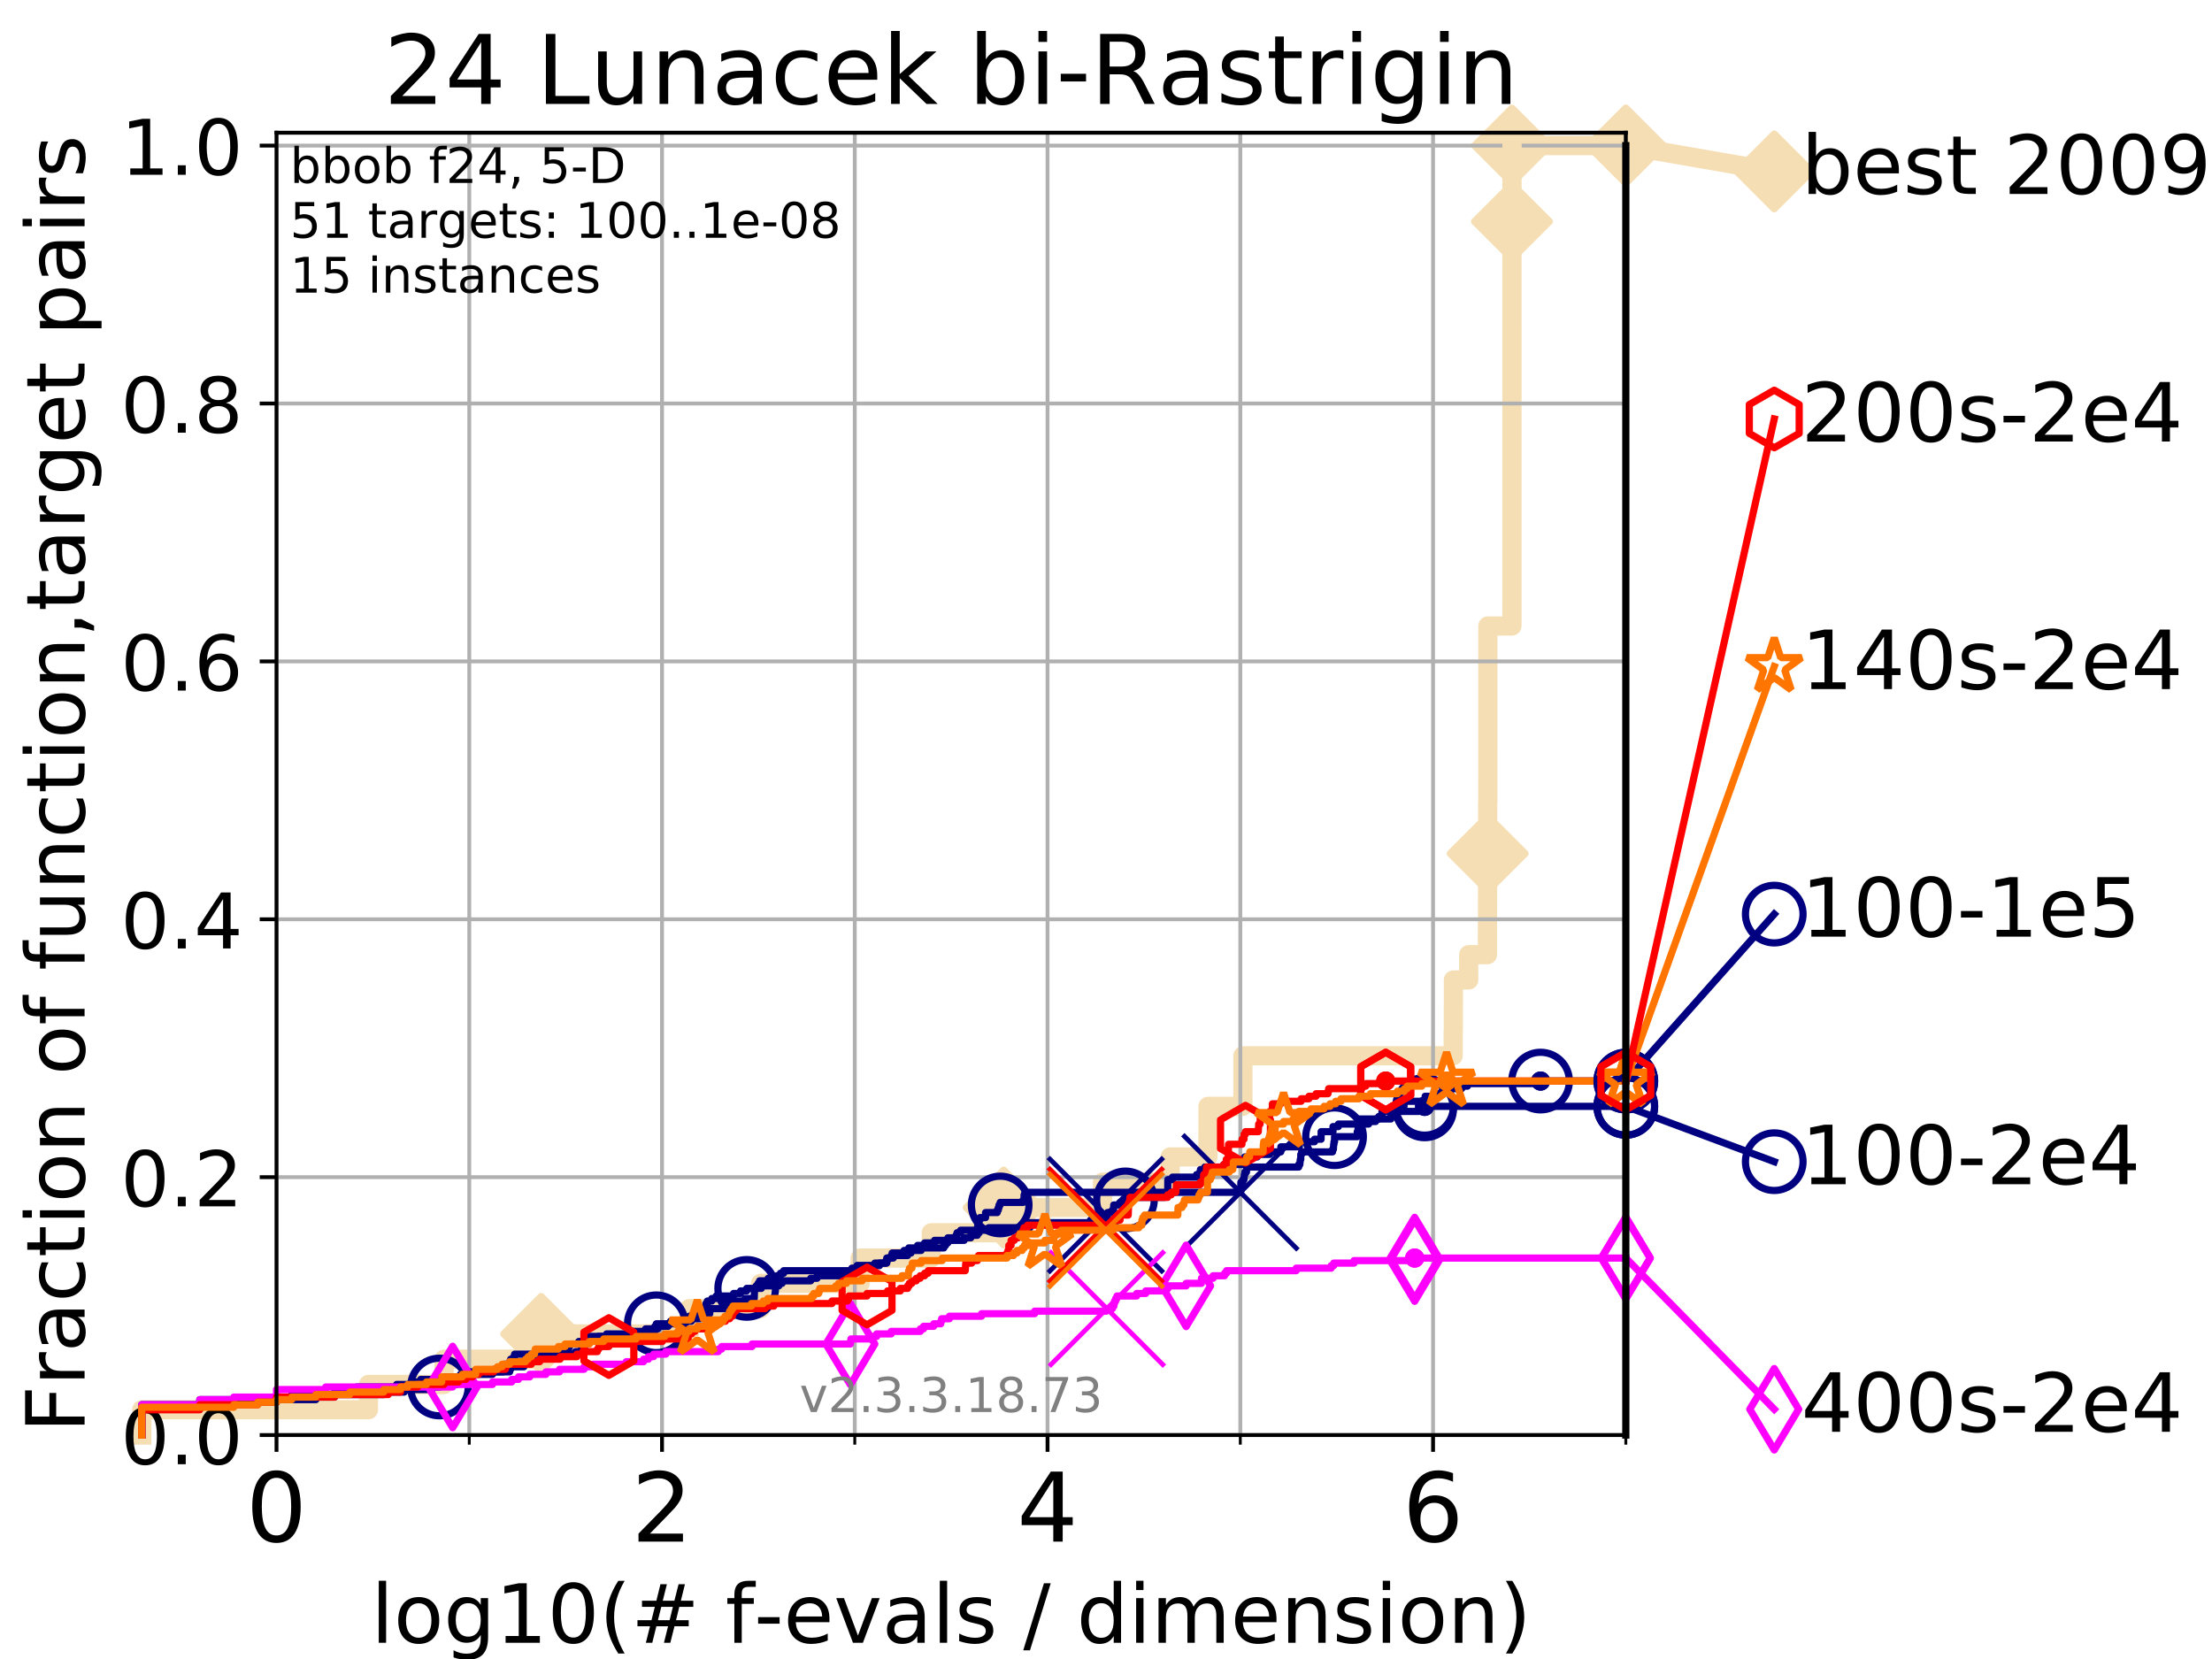 <?xml version="1.0" encoding="utf-8" standalone="no"?>
<!DOCTYPE svg PUBLIC "-//W3C//DTD SVG 1.1//EN"
  "http://www.w3.org/Graphics/SVG/1.1/DTD/svg11.dtd">
<!-- Created with matplotlib (https://matplotlib.org/) -->
<svg height="345.6pt" version="1.1" viewBox="0 0 460.8 345.6" width="460.8pt" xmlns="http://www.w3.org/2000/svg" xmlns:xlink="http://www.w3.org/1999/xlink">
 <defs>
  <style type="text/css">
*{stroke-linecap:butt;stroke-linejoin:round;}
  </style>
 </defs>
 <g id="figure_1">
  <g id="patch_1">
   <path d="M 0 345.6 
L 460.8 345.6 
L 460.8 0 
L 0 0 
z
" style="fill:#ffffff;"/>
  </g>
  <g id="axes_1">
   <g id="patch_2">
    <path d="M 57.6 298.944 
L 338.688 298.944 
L 338.688 27.648 
L 57.6 27.648 
z
" style="fill:#ffffff;"/>
   </g>
   <g id="line2d_1">
    <path d="M 29.533 298.944 
L 29.533 293.677 
L 76.759 293.677 
L 76.759 288.41 
L 92.504 288.41 
L 92.504 283.143 
L 112.73 283.143 
L 112.73 277.877 
L 143.578 277.877 
L 143.578 272.61 
L 158.434 272.61 
L 158.434 267.343 
L 179.184 267.343 
L 179.184 262.076 
L 194.007 262.076 
L 194.007 256.809 
L 209.083 256.809 
L 209.083 251.542 
L 229.671 251.542 
L 229.671 246.275 
L 243.774 246.275 
L 243.774 241.009 
L 251.641 241.009 
L 251.641 235.742 
L 251.65 235.742 
L 251.65 230.475 
L 258.916 230.475 
L 258.916 225.208 
L 258.916 225.208 
L 258.916 219.941 
L 302.721 219.941 
L 302.721 214.674 
L 302.758 214.674 
L 302.758 209.407 
L 302.769 209.407 
L 302.769 204.141 
L 305.963 204.141 
L 305.963 198.874 
L 309.859 198.874 
L 309.859 193.607 
L 309.877 193.607 
L 309.877 188.34 
L 309.889 188.34 
L 309.889 183.073 
L 309.905 183.073 
L 309.905 177.806 
L 309.908 177.806 
L 309.908 172.539 
L 309.91 172.539 
L 309.91 167.272 
L 309.942 167.272 
L 309.942 162.006 
L 309.943 162.006 
L 309.943 156.739 
L 309.947 156.739 
L 309.947 151.472 
L 309.948 151.472 
L 309.948 146.205 
L 309.949 146.205 
L 309.949 140.938 
L 309.949 140.938 
L 309.949 135.671 
L 309.95 135.671 
L 309.95 130.404 
L 314.967 130.404 
L 314.967 125.138 
L 314.968 125.138 
L 314.968 119.871 
L 314.968 119.871 
L 314.968 114.604 
L 314.968 114.604 
L 314.968 109.337 
L 314.969 109.337 
L 314.969 104.07 
L 314.969 104.07 
L 314.969 98.803 
L 314.97 98.803 
L 314.97 93.536 
L 314.97 93.536 
L 314.97 88.27 
L 314.97 88.27 
L 314.97 83.003 
L 314.971 83.003 
L 314.971 77.736 
L 314.971 77.736 
L 314.971 72.469 
L 314.971 72.469 
L 314.971 67.202 
L 314.972 67.202 
L 314.972 61.935 
L 314.973 61.935 
L 314.973 56.668 
L 314.973 56.668 
L 314.973 51.402 
L 314.974 51.402 
L 314.974 46.135 
L 314.974 46.135 
L 314.974 40.868 
L 314.974 40.868 
L 314.974 35.601 
L 314.974 35.601 
L 314.974 30.334 
L 338.688 30.334 
" style="fill:none;stroke:#f5deb3;stroke-linecap:square;stroke-width:4;"/>
   </g>
   <g id="line2d_2">
    <defs>
     <path d="M -0 7.778 
L 7.778 0 
L 0 -7.778 
L -7.778 -0 
z
" id="m001bc6cffa" style="stroke:#f5deb3;stroke-linejoin:miter;stroke-width:1.5;"/>
    </defs>
    <g>
     <use style="fill:#f5deb3;stroke:#f5deb3;stroke-linejoin:miter;stroke-width:1.5;" x="112.73" xlink:href="#m001bc6cffa" y="277.877"/>
     <use style="fill:#f5deb3;stroke:#f5deb3;stroke-linejoin:miter;stroke-width:1.5;" x="209.083" xlink:href="#m001bc6cffa" y="251.542"/>
     <use style="fill:#f5deb3;stroke:#f5deb3;stroke-linejoin:miter;stroke-width:1.5;" x="309.908" xlink:href="#m001bc6cffa" y="177.806"/>
     <use style="fill:#f5deb3;stroke:#f5deb3;stroke-linejoin:miter;stroke-width:1.5;" x="314.974" xlink:href="#m001bc6cffa" y="46.135"/>
     <use style="fill:#f5deb3;stroke:#f5deb3;stroke-linejoin:miter;stroke-width:1.5;" x="314.974" xlink:href="#m001bc6cffa" y="30.334"/>
     <use style="fill:#f5deb3;stroke:#f5deb3;stroke-linejoin:miter;stroke-width:1.5;" x="338.688" xlink:href="#m001bc6cffa" y="30.334"/>
    </g>
   </g>
   <g id="line2d_3">
    <path style="fill:none;stroke:#f5deb3;stroke-linecap:square;stroke-width:4;"/>
    <g/>
   </g>
   <g id="line2d_4">
    <path d="M 338.688 30.334 
L 369.608 35.706 
" style="fill:none;stroke:#f5deb3;stroke-linecap:square;stroke-width:4;"/>
    <g>
     <use style="fill:#f5deb3;stroke:#f5deb3;stroke-linejoin:miter;stroke-width:1.5;" x="338.688" xlink:href="#m001bc6cffa" y="30.334"/>
     <use style="fill:#f5deb3;stroke:#f5deb3;stroke-linejoin:miter;stroke-width:1.5;" x="369.608" xlink:href="#m001bc6cffa" y="35.706"/>
    </g>
   </g>
   <g id="matplotlib.axis_1">
    <g id="xtick_1">
     <g id="line2d_5">
      <path clip-path="url(#pf95f0ef697)" d="M 57.6 298.944 
L 57.6 27.648 
" style="fill:none;stroke:#b0b0b0;stroke-linecap:square;stroke-width:0.8;"/>
     </g>
     <g id="line2d_6">
      <defs>
       <path d="M 0 0 
L 0 3.5 
" id="m789481bbde" style="stroke:#000000;stroke-width:0.8;"/>
      </defs>
      <g>
       <use style="stroke:#000000;stroke-width:0.8;" x="57.6" xlink:href="#m789481bbde" y="298.944"/>
      </g>
     </g>
     <g id="text_1">
      <!-- 0 -->
      <defs>
       <path d="M 31.781 66.406 
Q 24.172 66.406 20.328 58.906 
Q 16.5 51.422 16.5 36.375 
Q 16.5 21.391 20.328 13.891 
Q 24.172 6.391 31.781 6.391 
Q 39.453 6.391 43.281 13.891 
Q 47.125 21.391 47.125 36.375 
Q 47.125 51.422 43.281 58.906 
Q 39.453 66.406 31.781 66.406 
z
M 31.781 74.219 
Q 44.047 74.219 50.516 64.516 
Q 56.984 54.828 56.984 36.375 
Q 56.984 17.969 50.516 8.266 
Q 44.047 -1.422 31.781 -1.422 
Q 19.531 -1.422 13.062 8.266 
Q 6.594 17.969 6.594 36.375 
Q 6.594 54.828 13.062 64.516 
Q 19.531 74.219 31.781 74.219 
z
" id="DejaVuSans-48"/>
      </defs>
      <g transform="translate(51.237 321.141)scale(0.2 -0.2)">
       <use xlink:href="#DejaVuSans-48"/>
      </g>
     </g>
    </g>
    <g id="xtick_2">
     <g id="line2d_7">
      <path clip-path="url(#pf95f0ef697)" d="M 137.911 298.944 
L 137.911 27.648 
" style="fill:none;stroke:#b0b0b0;stroke-linecap:square;stroke-width:0.8;"/>
     </g>
     <g id="line2d_8">
      <g>
       <use style="stroke:#000000;stroke-width:0.8;" x="137.911" xlink:href="#m789481bbde" y="298.944"/>
      </g>
     </g>
     <g id="text_2">
      <!-- 2 -->
      <defs>
       <path d="M 19.188 8.297 
L 53.609 8.297 
L 53.609 0 
L 7.328 0 
L 7.328 8.297 
Q 12.938 14.109 22.625 23.891 
Q 32.328 33.688 34.812 36.531 
Q 39.547 41.844 41.422 45.531 
Q 43.312 49.219 43.312 52.781 
Q 43.312 58.594 39.234 62.25 
Q 35.156 65.922 28.609 65.922 
Q 23.969 65.922 18.812 64.312 
Q 13.672 62.703 7.812 59.422 
L 7.812 69.391 
Q 13.766 71.781 18.938 73 
Q 24.125 74.219 28.422 74.219 
Q 39.75 74.219 46.484 68.547 
Q 53.219 62.891 53.219 53.422 
Q 53.219 48.922 51.531 44.891 
Q 49.859 40.875 45.406 35.406 
Q 44.188 33.984 37.641 27.219 
Q 31.109 20.453 19.188 8.297 
z
" id="DejaVuSans-50"/>
      </defs>
      <g transform="translate(131.548 321.141)scale(0.2 -0.2)">
       <use xlink:href="#DejaVuSans-50"/>
      </g>
     </g>
    </g>
    <g id="xtick_3">
     <g id="line2d_9">
      <path clip-path="url(#pf95f0ef697)" d="M 218.222 298.944 
L 218.222 27.648 
" style="fill:none;stroke:#b0b0b0;stroke-linecap:square;stroke-width:0.8;"/>
     </g>
     <g id="line2d_10">
      <g>
       <use style="stroke:#000000;stroke-width:0.8;" x="218.222" xlink:href="#m789481bbde" y="298.944"/>
      </g>
     </g>
     <g id="text_3">
      <!-- 4 -->
      <defs>
       <path d="M 37.797 64.312 
L 12.891 25.391 
L 37.797 25.391 
z
M 35.203 72.906 
L 47.609 72.906 
L 47.609 25.391 
L 58.016 25.391 
L 58.016 17.188 
L 47.609 17.188 
L 47.609 0 
L 37.797 0 
L 37.797 17.188 
L 4.891 17.188 
L 4.891 26.703 
z
" id="DejaVuSans-52"/>
      </defs>
      <g transform="translate(211.859 321.141)scale(0.2 -0.2)">
       <use xlink:href="#DejaVuSans-52"/>
      </g>
     </g>
    </g>
    <g id="xtick_4">
     <g id="line2d_11">
      <path clip-path="url(#pf95f0ef697)" d="M 298.533 298.944 
L 298.533 27.648 
" style="fill:none;stroke:#b0b0b0;stroke-linecap:square;stroke-width:0.8;"/>
     </g>
     <g id="line2d_12">
      <g>
       <use style="stroke:#000000;stroke-width:0.8;" x="298.533" xlink:href="#m789481bbde" y="298.944"/>
      </g>
     </g>
     <g id="text_4">
      <!-- 6 -->
      <defs>
       <path d="M 33.016 40.375 
Q 26.375 40.375 22.484 35.828 
Q 18.609 31.297 18.609 23.391 
Q 18.609 15.531 22.484 10.953 
Q 26.375 6.391 33.016 6.391 
Q 39.656 6.391 43.531 10.953 
Q 47.406 15.531 47.406 23.391 
Q 47.406 31.297 43.531 35.828 
Q 39.656 40.375 33.016 40.375 
z
M 52.594 71.297 
L 52.594 62.312 
Q 48.875 64.062 45.094 64.984 
Q 41.312 65.922 37.594 65.922 
Q 27.828 65.922 22.672 59.328 
Q 17.531 52.734 16.797 39.406 
Q 19.672 43.656 24.016 45.922 
Q 28.375 48.188 33.594 48.188 
Q 44.578 48.188 50.953 41.516 
Q 57.328 34.859 57.328 23.391 
Q 57.328 12.156 50.688 5.359 
Q 44.047 -1.422 33.016 -1.422 
Q 20.359 -1.422 13.672 8.266 
Q 6.984 17.969 6.984 36.375 
Q 6.984 53.656 15.188 63.938 
Q 23.391 74.219 37.203 74.219 
Q 40.922 74.219 44.703 73.484 
Q 48.484 72.75 52.594 71.297 
z
" id="DejaVuSans-54"/>
      </defs>
      <g transform="translate(292.17 321.141)scale(0.2 -0.2)">
       <use xlink:href="#DejaVuSans-54"/>
      </g>
     </g>
    </g>
    <g id="xtick_5">
     <g id="line2d_13">
      <path clip-path="url(#pf95f0ef697)" d="M 97.755 298.944 
L 97.755 27.648 
" style="fill:none;stroke:#b0b0b0;stroke-linecap:square;stroke-width:0.8;"/>
     </g>
     <g id="line2d_14">
      <defs>
       <path d="M 0 0 
L 0 2 
" id="mdc489ea3d6" style="stroke:#000000;stroke-width:0.6;"/>
      </defs>
      <g>
       <use style="stroke:#000000;stroke-width:0.6;" x="97.755" xlink:href="#mdc489ea3d6" y="298.944"/>
      </g>
     </g>
    </g>
    <g id="xtick_6">
     <g id="line2d_15">
      <path clip-path="url(#pf95f0ef697)" d="M 178.066 298.944 
L 178.066 27.648 
" style="fill:none;stroke:#b0b0b0;stroke-linecap:square;stroke-width:0.8;"/>
     </g>
     <g id="line2d_16">
      <g>
       <use style="stroke:#000000;stroke-width:0.6;" x="178.066" xlink:href="#mdc489ea3d6" y="298.944"/>
      </g>
     </g>
    </g>
    <g id="xtick_7">
     <g id="line2d_17">
      <path clip-path="url(#pf95f0ef697)" d="M 258.377 298.944 
L 258.377 27.648 
" style="fill:none;stroke:#b0b0b0;stroke-linecap:square;stroke-width:0.8;"/>
     </g>
     <g id="line2d_18">
      <g>
       <use style="stroke:#000000;stroke-width:0.6;" x="258.377" xlink:href="#mdc489ea3d6" y="298.944"/>
      </g>
     </g>
    </g>
    <g id="xtick_8">
     <g id="line2d_19">
      <path clip-path="url(#pf95f0ef697)" d="M 338.688 298.944 
L 338.688 27.648 
" style="fill:none;stroke:#b0b0b0;stroke-linecap:square;stroke-width:0.8;"/>
     </g>
     <g id="line2d_20">
      <g>
       <use style="stroke:#000000;stroke-width:0.6;" x="338.688" xlink:href="#mdc489ea3d6" y="298.944"/>
      </g>
     </g>
    </g>
    <g id="text_5">
     <!-- log10(# f-evals / dimension) -->
     <defs>
      <path d="M 9.422 75.984 
L 18.406 75.984 
L 18.406 0 
L 9.422 0 
z
" id="DejaVuSans-108"/>
      <path d="M 30.609 48.391 
Q 23.391 48.391 19.188 42.75 
Q 14.984 37.109 14.984 27.297 
Q 14.984 17.484 19.156 11.844 
Q 23.344 6.203 30.609 6.203 
Q 37.797 6.203 41.984 11.859 
Q 46.188 17.531 46.188 27.297 
Q 46.188 37.016 41.984 42.703 
Q 37.797 48.391 30.609 48.391 
z
M 30.609 56 
Q 42.328 56 49.016 48.375 
Q 55.719 40.766 55.719 27.297 
Q 55.719 13.875 49.016 6.219 
Q 42.328 -1.422 30.609 -1.422 
Q 18.844 -1.422 12.172 6.219 
Q 5.516 13.875 5.516 27.297 
Q 5.516 40.766 12.172 48.375 
Q 18.844 56 30.609 56 
z
" id="DejaVuSans-111"/>
      <path d="M 45.406 27.984 
Q 45.406 37.75 41.375 43.109 
Q 37.359 48.484 30.078 48.484 
Q 22.859 48.484 18.828 43.109 
Q 14.797 37.75 14.797 27.984 
Q 14.797 18.266 18.828 12.891 
Q 22.859 7.516 30.078 7.516 
Q 37.359 7.516 41.375 12.891 
Q 45.406 18.266 45.406 27.984 
z
M 54.391 6.781 
Q 54.391 -7.172 48.188 -13.984 
Q 42 -20.797 29.203 -20.797 
Q 24.469 -20.797 20.266 -20.094 
Q 16.062 -19.391 12.109 -17.922 
L 12.109 -9.188 
Q 16.062 -11.328 19.922 -12.344 
Q 23.781 -13.375 27.781 -13.375 
Q 36.625 -13.375 41.016 -8.766 
Q 45.406 -4.156 45.406 5.172 
L 45.406 9.625 
Q 42.625 4.781 38.281 2.391 
Q 33.938 0 27.875 0 
Q 17.828 0 11.672 7.656 
Q 5.516 15.328 5.516 27.984 
Q 5.516 40.672 11.672 48.328 
Q 17.828 56 27.875 56 
Q 33.938 56 38.281 53.609 
Q 42.625 51.219 45.406 46.391 
L 45.406 54.688 
L 54.391 54.688 
z
" id="DejaVuSans-103"/>
      <path d="M 12.406 8.297 
L 28.516 8.297 
L 28.516 63.922 
L 10.984 60.406 
L 10.984 69.391 
L 28.422 72.906 
L 38.281 72.906 
L 38.281 8.297 
L 54.391 8.297 
L 54.391 0 
L 12.406 0 
z
" id="DejaVuSans-49"/>
      <path d="M 31 75.875 
Q 24.469 64.656 21.281 53.656 
Q 18.109 42.672 18.109 31.391 
Q 18.109 20.125 21.312 9.062 
Q 24.516 -2 31 -13.188 
L 23.188 -13.188 
Q 15.875 -1.703 12.234 9.375 
Q 8.594 20.453 8.594 31.391 
Q 8.594 42.281 12.203 53.312 
Q 15.828 64.359 23.188 75.875 
z
" id="DejaVuSans-40"/>
      <path d="M 51.125 44 
L 36.922 44 
L 32.812 27.688 
L 47.125 27.688 
z
M 43.797 71.781 
L 38.719 51.516 
L 52.984 51.516 
L 58.109 71.781 
L 65.922 71.781 
L 60.891 51.516 
L 76.125 51.516 
L 76.125 44 
L 58.984 44 
L 54.984 27.688 
L 70.516 27.688 
L 70.516 20.219 
L 53.078 20.219 
L 48 0 
L 40.188 0 
L 45.219 20.219 
L 30.906 20.219 
L 25.875 0 
L 18.016 0 
L 23.094 20.219 
L 7.719 20.219 
L 7.719 27.688 
L 24.906 27.688 
L 29 44 
L 13.281 44 
L 13.281 51.516 
L 30.906 51.516 
L 35.891 71.781 
z
" id="DejaVuSans-35"/>
      <path id="DejaVuSans-32"/>
      <path d="M 37.109 75.984 
L 37.109 68.5 
L 28.516 68.5 
Q 23.688 68.5 21.797 66.547 
Q 19.922 64.594 19.922 59.516 
L 19.922 54.688 
L 34.719 54.688 
L 34.719 47.703 
L 19.922 47.703 
L 19.922 0 
L 10.891 0 
L 10.891 47.703 
L 2.297 47.703 
L 2.297 54.688 
L 10.891 54.688 
L 10.891 58.5 
Q 10.891 67.625 15.141 71.797 
Q 19.391 75.984 28.609 75.984 
z
" id="DejaVuSans-102"/>
      <path d="M 4.891 31.391 
L 31.203 31.391 
L 31.203 23.391 
L 4.891 23.391 
z
" id="DejaVuSans-45"/>
      <path d="M 56.203 29.594 
L 56.203 25.203 
L 14.891 25.203 
Q 15.484 15.922 20.484 11.062 
Q 25.484 6.203 34.422 6.203 
Q 39.594 6.203 44.453 7.469 
Q 49.312 8.734 54.109 11.281 
L 54.109 2.781 
Q 49.266 0.734 44.188 -0.344 
Q 39.109 -1.422 33.891 -1.422 
Q 20.797 -1.422 13.156 6.188 
Q 5.516 13.812 5.516 26.812 
Q 5.516 40.234 12.766 48.109 
Q 20.016 56 32.328 56 
Q 43.359 56 49.781 48.891 
Q 56.203 41.797 56.203 29.594 
z
M 47.219 32.234 
Q 47.125 39.594 43.094 43.984 
Q 39.062 48.391 32.422 48.391 
Q 24.906 48.391 20.391 44.141 
Q 15.875 39.891 15.188 32.172 
z
" id="DejaVuSans-101"/>
      <path d="M 2.984 54.688 
L 12.5 54.688 
L 29.594 8.797 
L 46.688 54.688 
L 56.203 54.688 
L 35.688 0 
L 23.484 0 
z
" id="DejaVuSans-118"/>
      <path d="M 34.281 27.484 
Q 23.391 27.484 19.188 25 
Q 14.984 22.516 14.984 16.5 
Q 14.984 11.719 18.141 8.906 
Q 21.297 6.109 26.703 6.109 
Q 34.188 6.109 38.703 11.406 
Q 43.219 16.703 43.219 25.484 
L 43.219 27.484 
z
M 52.203 31.203 
L 52.203 0 
L 43.219 0 
L 43.219 8.297 
Q 40.141 3.328 35.547 0.953 
Q 30.953 -1.422 24.312 -1.422 
Q 15.922 -1.422 10.953 3.297 
Q 6 8.016 6 15.922 
Q 6 25.141 12.172 29.828 
Q 18.359 34.516 30.609 34.516 
L 43.219 34.516 
L 43.219 35.406 
Q 43.219 41.609 39.141 45 
Q 35.062 48.391 27.688 48.391 
Q 23 48.391 18.547 47.266 
Q 14.109 46.141 10.016 43.891 
L 10.016 52.203 
Q 14.938 54.109 19.578 55.047 
Q 24.219 56 28.609 56 
Q 40.484 56 46.344 49.844 
Q 52.203 43.703 52.203 31.203 
z
" id="DejaVuSans-97"/>
      <path d="M 44.281 53.078 
L 44.281 44.578 
Q 40.484 46.531 36.375 47.5 
Q 32.281 48.484 27.875 48.484 
Q 21.188 48.484 17.844 46.438 
Q 14.5 44.391 14.5 40.281 
Q 14.5 37.156 16.891 35.375 
Q 19.281 33.594 26.516 31.984 
L 29.594 31.297 
Q 39.156 29.25 43.188 25.516 
Q 47.219 21.781 47.219 15.094 
Q 47.219 7.469 41.188 3.016 
Q 35.156 -1.422 24.609 -1.422 
Q 20.219 -1.422 15.453 -0.562 
Q 10.688 0.297 5.422 2 
L 5.422 11.281 
Q 10.406 8.688 15.234 7.391 
Q 20.062 6.109 24.812 6.109 
Q 31.156 6.109 34.562 8.281 
Q 37.984 10.453 37.984 14.406 
Q 37.984 18.062 35.516 20.016 
Q 33.062 21.969 24.703 23.781 
L 21.578 24.516 
Q 13.234 26.266 9.516 29.906 
Q 5.812 33.547 5.812 39.891 
Q 5.812 47.609 11.281 51.797 
Q 16.75 56 26.812 56 
Q 31.781 56 36.172 55.266 
Q 40.578 54.547 44.281 53.078 
z
" id="DejaVuSans-115"/>
      <path d="M 25.391 72.906 
L 33.688 72.906 
L 8.297 -9.281 
L 0 -9.281 
z
" id="DejaVuSans-47"/>
      <path d="M 45.406 46.391 
L 45.406 75.984 
L 54.391 75.984 
L 54.391 0 
L 45.406 0 
L 45.406 8.203 
Q 42.578 3.328 38.25 0.953 
Q 33.938 -1.422 27.875 -1.422 
Q 17.969 -1.422 11.734 6.484 
Q 5.516 14.406 5.516 27.297 
Q 5.516 40.188 11.734 48.094 
Q 17.969 56 27.875 56 
Q 33.938 56 38.25 53.625 
Q 42.578 51.266 45.406 46.391 
z
M 14.797 27.297 
Q 14.797 17.391 18.875 11.75 
Q 22.953 6.109 30.078 6.109 
Q 37.203 6.109 41.297 11.75 
Q 45.406 17.391 45.406 27.297 
Q 45.406 37.203 41.297 42.844 
Q 37.203 48.484 30.078 48.484 
Q 22.953 48.484 18.875 42.844 
Q 14.797 37.203 14.797 27.297 
z
" id="DejaVuSans-100"/>
      <path d="M 9.422 54.688 
L 18.406 54.688 
L 18.406 0 
L 9.422 0 
z
M 9.422 75.984 
L 18.406 75.984 
L 18.406 64.594 
L 9.422 64.594 
z
" id="DejaVuSans-105"/>
      <path d="M 52 44.188 
Q 55.375 50.25 60.062 53.125 
Q 64.75 56 71.094 56 
Q 79.641 56 84.281 50.016 
Q 88.922 44.047 88.922 33.016 
L 88.922 0 
L 79.891 0 
L 79.891 32.719 
Q 79.891 40.578 77.094 44.375 
Q 74.312 48.188 68.609 48.188 
Q 61.625 48.188 57.562 43.547 
Q 53.516 38.922 53.516 30.906 
L 53.516 0 
L 44.484 0 
L 44.484 32.719 
Q 44.484 40.625 41.703 44.406 
Q 38.922 48.188 33.109 48.188 
Q 26.219 48.188 22.156 43.531 
Q 18.109 38.875 18.109 30.906 
L 18.109 0 
L 9.078 0 
L 9.078 54.688 
L 18.109 54.688 
L 18.109 46.188 
Q 21.188 51.219 25.484 53.609 
Q 29.781 56 35.688 56 
Q 41.656 56 45.828 52.969 
Q 50 49.953 52 44.188 
z
" id="DejaVuSans-109"/>
      <path d="M 54.891 33.016 
L 54.891 0 
L 45.906 0 
L 45.906 32.719 
Q 45.906 40.484 42.875 44.328 
Q 39.844 48.188 33.797 48.188 
Q 26.516 48.188 22.312 43.547 
Q 18.109 38.922 18.109 30.906 
L 18.109 0 
L 9.078 0 
L 9.078 54.688 
L 18.109 54.688 
L 18.109 46.188 
Q 21.344 51.125 25.703 53.562 
Q 30.078 56 35.797 56 
Q 45.219 56 50.047 50.172 
Q 54.891 44.344 54.891 33.016 
z
" id="DejaVuSans-110"/>
      <path d="M 8.016 75.875 
L 15.828 75.875 
Q 23.141 64.359 26.781 53.312 
Q 30.422 42.281 30.422 31.391 
Q 30.422 20.453 26.781 9.375 
Q 23.141 -1.703 15.828 -13.188 
L 8.016 -13.188 
Q 14.5 -2 17.703 9.062 
Q 20.906 20.125 20.906 31.391 
Q 20.906 42.672 17.703 53.656 
Q 14.5 64.656 8.016 75.875 
z
" id="DejaVuSans-41"/>
     </defs>
     <g transform="translate(77.303 342.218)scale(0.17 -0.17)">
      <use xlink:href="#DejaVuSans-108"/>
      <use x="27.783" xlink:href="#DejaVuSans-111"/>
      <use x="88.965" xlink:href="#DejaVuSans-103"/>
      <use x="152.441" xlink:href="#DejaVuSans-49"/>
      <use x="216.064" xlink:href="#DejaVuSans-48"/>
      <use x="279.688" xlink:href="#DejaVuSans-40"/>
      <use x="318.701" xlink:href="#DejaVuSans-35"/>
      <use x="402.49" xlink:href="#DejaVuSans-32"/>
      <use x="434.277" xlink:href="#DejaVuSans-102"/>
      <use x="469.404" xlink:href="#DejaVuSans-45"/>
      <use x="505.488" xlink:href="#DejaVuSans-101"/>
      <use x="567.012" xlink:href="#DejaVuSans-118"/>
      <use x="626.191" xlink:href="#DejaVuSans-97"/>
      <use x="687.471" xlink:href="#DejaVuSans-108"/>
      <use x="715.254" xlink:href="#DejaVuSans-115"/>
      <use x="767.354" xlink:href="#DejaVuSans-32"/>
      <use x="799.141" xlink:href="#DejaVuSans-47"/>
      <use x="832.832" xlink:href="#DejaVuSans-32"/>
      <use x="864.619" xlink:href="#DejaVuSans-100"/>
      <use x="928.096" xlink:href="#DejaVuSans-105"/>
      <use x="955.879" xlink:href="#DejaVuSans-109"/>
      <use x="1053.291" xlink:href="#DejaVuSans-101"/>
      <use x="1114.814" xlink:href="#DejaVuSans-110"/>
      <use x="1178.193" xlink:href="#DejaVuSans-115"/>
      <use x="1230.293" xlink:href="#DejaVuSans-105"/>
      <use x="1258.076" xlink:href="#DejaVuSans-111"/>
      <use x="1319.258" xlink:href="#DejaVuSans-110"/>
      <use x="1382.637" xlink:href="#DejaVuSans-41"/>
     </g>
    </g>
   </g>
   <g id="matplotlib.axis_2">
    <g id="ytick_1">
     <g id="line2d_21">
      <path clip-path="url(#pf95f0ef697)" d="M 57.6 298.944 
L 338.688 298.944 
" style="fill:none;stroke:#b0b0b0;stroke-linecap:square;stroke-width:0.8;"/>
     </g>
     <g id="line2d_22">
      <defs>
       <path d="M 0 0 
L -3.5 0 
" id="m4601b4543d" style="stroke:#000000;stroke-width:0.8;"/>
      </defs>
      <g>
       <use style="stroke:#000000;stroke-width:0.8;" x="57.6" xlink:href="#m4601b4543d" y="298.944"/>
      </g>
     </g>
     <g id="text_6">
      <!-- 0.0 -->
      <defs>
       <path d="M 10.688 12.406 
L 21 12.406 
L 21 0 
L 10.688 0 
z
" id="DejaVuSans-46"/>
      </defs>
      <g transform="translate(25.155 305.023)scale(0.16 -0.16)">
       <use xlink:href="#DejaVuSans-48"/>
       <use x="63.623" xlink:href="#DejaVuSans-46"/>
       <use x="95.41" xlink:href="#DejaVuSans-48"/>
      </g>
     </g>
    </g>
    <g id="ytick_2">
     <g id="line2d_23">
      <path clip-path="url(#pf95f0ef697)" d="M 57.6 245.222 
L 338.688 245.222 
" style="fill:none;stroke:#b0b0b0;stroke-linecap:square;stroke-width:0.8;"/>
     </g>
     <g id="line2d_24">
      <g>
       <use style="stroke:#000000;stroke-width:0.8;" x="57.6" xlink:href="#m4601b4543d" y="245.222"/>
      </g>
     </g>
     <g id="text_7">
      <!-- 0.2 -->
      <g transform="translate(25.155 251.301)scale(0.16 -0.16)">
       <use xlink:href="#DejaVuSans-48"/>
       <use x="63.623" xlink:href="#DejaVuSans-46"/>
       <use x="95.41" xlink:href="#DejaVuSans-50"/>
      </g>
     </g>
    </g>
    <g id="ytick_3">
     <g id="line2d_25">
      <path clip-path="url(#pf95f0ef697)" d="M 57.6 191.5 
L 338.688 191.5 
" style="fill:none;stroke:#b0b0b0;stroke-linecap:square;stroke-width:0.8;"/>
     </g>
     <g id="line2d_26">
      <g>
       <use style="stroke:#000000;stroke-width:0.8;" x="57.6" xlink:href="#m4601b4543d" y="191.5"/>
      </g>
     </g>
     <g id="text_8">
      <!-- 0.4 -->
      <g transform="translate(25.155 197.579)scale(0.16 -0.16)">
       <use xlink:href="#DejaVuSans-48"/>
       <use x="63.623" xlink:href="#DejaVuSans-46"/>
       <use x="95.41" xlink:href="#DejaVuSans-52"/>
      </g>
     </g>
    </g>
    <g id="ytick_4">
     <g id="line2d_27">
      <path clip-path="url(#pf95f0ef697)" d="M 57.6 137.778 
L 338.688 137.778 
" style="fill:none;stroke:#b0b0b0;stroke-linecap:square;stroke-width:0.8;"/>
     </g>
     <g id="line2d_28">
      <g>
       <use style="stroke:#000000;stroke-width:0.8;" x="57.6" xlink:href="#m4601b4543d" y="137.778"/>
      </g>
     </g>
     <g id="text_9">
      <!-- 0.6 -->
      <g transform="translate(25.155 143.857)scale(0.16 -0.16)">
       <use xlink:href="#DejaVuSans-48"/>
       <use x="63.623" xlink:href="#DejaVuSans-46"/>
       <use x="95.41" xlink:href="#DejaVuSans-54"/>
      </g>
     </g>
    </g>
    <g id="ytick_5">
     <g id="line2d_29">
      <path clip-path="url(#pf95f0ef697)" d="M 57.6 84.056 
L 338.688 84.056 
" style="fill:none;stroke:#b0b0b0;stroke-linecap:square;stroke-width:0.8;"/>
     </g>
     <g id="line2d_30">
      <g>
       <use style="stroke:#000000;stroke-width:0.8;" x="57.6" xlink:href="#m4601b4543d" y="84.056"/>
      </g>
     </g>
     <g id="text_10">
      <!-- 0.8 -->
      <defs>
       <path d="M 31.781 34.625 
Q 24.75 34.625 20.719 30.859 
Q 16.703 27.094 16.703 20.516 
Q 16.703 13.922 20.719 10.156 
Q 24.75 6.391 31.781 6.391 
Q 38.812 6.391 42.859 10.172 
Q 46.922 13.969 46.922 20.516 
Q 46.922 27.094 42.891 30.859 
Q 38.875 34.625 31.781 34.625 
z
M 21.922 38.812 
Q 15.578 40.375 12.031 44.719 
Q 8.5 49.078 8.5 55.328 
Q 8.5 64.062 14.719 69.141 
Q 20.953 74.219 31.781 74.219 
Q 42.672 74.219 48.875 69.141 
Q 55.078 64.062 55.078 55.328 
Q 55.078 49.078 51.531 44.719 
Q 48 40.375 41.703 38.812 
Q 48.828 37.156 52.797 32.312 
Q 56.781 27.484 56.781 20.516 
Q 56.781 9.906 50.312 4.234 
Q 43.844 -1.422 31.781 -1.422 
Q 19.734 -1.422 13.25 4.234 
Q 6.781 9.906 6.781 20.516 
Q 6.781 27.484 10.781 32.312 
Q 14.797 37.156 21.922 38.812 
z
M 18.312 54.391 
Q 18.312 48.734 21.844 45.562 
Q 25.391 42.391 31.781 42.391 
Q 38.141 42.391 41.719 45.562 
Q 45.312 48.734 45.312 54.391 
Q 45.312 60.062 41.719 63.234 
Q 38.141 66.406 31.781 66.406 
Q 25.391 66.406 21.844 63.234 
Q 18.312 60.062 18.312 54.391 
z
" id="DejaVuSans-56"/>
      </defs>
      <g transform="translate(25.155 90.135)scale(0.16 -0.16)">
       <use xlink:href="#DejaVuSans-48"/>
       <use x="63.623" xlink:href="#DejaVuSans-46"/>
       <use x="95.41" xlink:href="#DejaVuSans-56"/>
      </g>
     </g>
    </g>
    <g id="ytick_6">
     <g id="line2d_31">
      <path clip-path="url(#pf95f0ef697)" d="M 57.6 30.334 
L 338.688 30.334 
" style="fill:none;stroke:#b0b0b0;stroke-linecap:square;stroke-width:0.8;"/>
     </g>
     <g id="line2d_32">
      <g>
       <use style="stroke:#000000;stroke-width:0.8;" x="57.6" xlink:href="#m4601b4543d" y="30.334"/>
      </g>
     </g>
     <g id="text_11">
      <!-- 1.0 -->
      <g transform="translate(25.155 36.413)scale(0.16 -0.16)">
       <use xlink:href="#DejaVuSans-49"/>
       <use x="63.623" xlink:href="#DejaVuSans-46"/>
       <use x="95.41" xlink:href="#DejaVuSans-48"/>
      </g>
     </g>
    </g>
    <g id="text_12">
     <!-- Fraction of function,target pairs -->
     <defs>
      <path d="M 9.812 72.906 
L 51.703 72.906 
L 51.703 64.594 
L 19.672 64.594 
L 19.672 43.109 
L 48.578 43.109 
L 48.578 34.812 
L 19.672 34.812 
L 19.672 0 
L 9.812 0 
z
" id="DejaVuSans-70"/>
      <path d="M 41.109 46.297 
Q 39.594 47.172 37.812 47.578 
Q 36.031 48 33.891 48 
Q 26.266 48 22.188 43.047 
Q 18.109 38.094 18.109 28.812 
L 18.109 0 
L 9.078 0 
L 9.078 54.688 
L 18.109 54.688 
L 18.109 46.188 
Q 20.953 51.172 25.484 53.578 
Q 30.031 56 36.531 56 
Q 37.453 56 38.578 55.875 
Q 39.703 55.766 41.062 55.516 
z
" id="DejaVuSans-114"/>
      <path d="M 48.781 52.594 
L 48.781 44.188 
Q 44.969 46.297 41.141 47.344 
Q 37.312 48.391 33.406 48.391 
Q 24.656 48.391 19.812 42.844 
Q 14.984 37.312 14.984 27.297 
Q 14.984 17.281 19.812 11.734 
Q 24.656 6.203 33.406 6.203 
Q 37.312 6.203 41.141 7.25 
Q 44.969 8.297 48.781 10.406 
L 48.781 2.094 
Q 45.016 0.344 40.984 -0.531 
Q 36.969 -1.422 32.422 -1.422 
Q 20.062 -1.422 12.781 6.344 
Q 5.516 14.109 5.516 27.297 
Q 5.516 40.672 12.859 48.328 
Q 20.219 56 33.016 56 
Q 37.156 56 41.109 55.141 
Q 45.062 54.297 48.781 52.594 
z
" id="DejaVuSans-99"/>
      <path d="M 18.312 70.219 
L 18.312 54.688 
L 36.812 54.688 
L 36.812 47.703 
L 18.312 47.703 
L 18.312 18.016 
Q 18.312 11.328 20.141 9.422 
Q 21.969 7.516 27.594 7.516 
L 36.812 7.516 
L 36.812 0 
L 27.594 0 
Q 17.188 0 13.234 3.875 
Q 9.281 7.766 9.281 18.016 
L 9.281 47.703 
L 2.688 47.703 
L 2.688 54.688 
L 9.281 54.688 
L 9.281 70.219 
z
" id="DejaVuSans-116"/>
      <path d="M 8.5 21.578 
L 8.5 54.688 
L 17.484 54.688 
L 17.484 21.922 
Q 17.484 14.156 20.5 10.266 
Q 23.531 6.391 29.594 6.391 
Q 36.859 6.391 41.078 11.031 
Q 45.312 15.672 45.312 23.688 
L 45.312 54.688 
L 54.297 54.688 
L 54.297 0 
L 45.312 0 
L 45.312 8.406 
Q 42.047 3.422 37.719 1 
Q 33.406 -1.422 27.688 -1.422 
Q 18.266 -1.422 13.375 4.438 
Q 8.5 10.297 8.5 21.578 
z
M 31.109 56 
z
" id="DejaVuSans-117"/>
      <path d="M 11.719 12.406 
L 22.016 12.406 
L 22.016 4 
L 14.016 -11.625 
L 7.719 -11.625 
L 11.719 4 
z
" id="DejaVuSans-44"/>
      <path d="M 18.109 8.203 
L 18.109 -20.797 
L 9.078 -20.797 
L 9.078 54.688 
L 18.109 54.688 
L 18.109 46.391 
Q 20.953 51.266 25.266 53.625 
Q 29.594 56 35.594 56 
Q 45.562 56 51.781 48.094 
Q 58.016 40.188 58.016 27.297 
Q 58.016 14.406 51.781 6.484 
Q 45.562 -1.422 35.594 -1.422 
Q 29.594 -1.422 25.266 0.953 
Q 20.953 3.328 18.109 8.203 
z
M 48.688 27.297 
Q 48.688 37.203 44.609 42.844 
Q 40.531 48.484 33.406 48.484 
Q 26.266 48.484 22.188 42.844 
Q 18.109 37.203 18.109 27.297 
Q 18.109 17.391 22.188 11.75 
Q 26.266 6.109 33.406 6.109 
Q 40.531 6.109 44.609 11.75 
Q 48.688 17.391 48.688 27.297 
z
" id="DejaVuSans-112"/>
     </defs>
     <g transform="translate(17.62 298.435)rotate(-90)scale(0.17 -0.17)">
      <use xlink:href="#DejaVuSans-70"/>
      <use x="57.41" xlink:href="#DejaVuSans-114"/>
      <use x="98.523" xlink:href="#DejaVuSans-97"/>
      <use x="159.803" xlink:href="#DejaVuSans-99"/>
      <use x="214.783" xlink:href="#DejaVuSans-116"/>
      <use x="253.992" xlink:href="#DejaVuSans-105"/>
      <use x="281.775" xlink:href="#DejaVuSans-111"/>
      <use x="342.957" xlink:href="#DejaVuSans-110"/>
      <use x="406.336" xlink:href="#DejaVuSans-32"/>
      <use x="438.123" xlink:href="#DejaVuSans-111"/>
      <use x="499.305" xlink:href="#DejaVuSans-102"/>
      <use x="534.51" xlink:href="#DejaVuSans-32"/>
      <use x="566.297" xlink:href="#DejaVuSans-102"/>
      <use x="601.502" xlink:href="#DejaVuSans-117"/>
      <use x="664.881" xlink:href="#DejaVuSans-110"/>
      <use x="728.26" xlink:href="#DejaVuSans-99"/>
      <use x="783.24" xlink:href="#DejaVuSans-116"/>
      <use x="822.449" xlink:href="#DejaVuSans-105"/>
      <use x="850.232" xlink:href="#DejaVuSans-111"/>
      <use x="911.414" xlink:href="#DejaVuSans-110"/>
      <use x="974.793" xlink:href="#DejaVuSans-44"/>
      <use x="1006.58" xlink:href="#DejaVuSans-116"/>
      <use x="1045.789" xlink:href="#DejaVuSans-97"/>
      <use x="1107.068" xlink:href="#DejaVuSans-114"/>
      <use x="1148.166" xlink:href="#DejaVuSans-103"/>
      <use x="1211.643" xlink:href="#DejaVuSans-101"/>
      <use x="1273.166" xlink:href="#DejaVuSans-116"/>
      <use x="1312.375" xlink:href="#DejaVuSans-32"/>
      <use x="1344.162" xlink:href="#DejaVuSans-112"/>
      <use x="1407.639" xlink:href="#DejaVuSans-97"/>
      <use x="1468.918" xlink:href="#DejaVuSans-105"/>
      <use x="1496.701" xlink:href="#DejaVuSans-114"/>
      <use x="1537.814" xlink:href="#DejaVuSans-115"/>
     </g>
    </g>
   </g>
   <g id="line2d_33">
    <defs>
     <path d="M 0 1.5 
C 0.398 1.5 0.779 1.342 1.061 1.061 
C 1.342 0.779 1.5 0.398 1.5 0 
C 1.5 -0.398 1.342 -0.779 1.061 -1.061 
C 0.779 -1.342 0.398 -1.5 0 -1.5 
C -0.398 -1.5 -0.779 -1.342 -1.061 -1.061 
C -1.342 -0.779 -1.5 -0.398 -1.5 0 
C -1.5 0.398 -1.342 0.779 -1.061 1.061 
C -0.779 1.342 -0.398 1.5 0 1.5 
z
" id="me4ff283b5d" style="stroke:#f5deb3;"/>
    </defs>
    <g>
     <use style="fill:#f5deb3;stroke:#f5deb3;" x="314.974" xlink:href="#me4ff283b5d" y="30.334"/>
     <use style="fill:#f5deb3;stroke:#f5deb3;" x="314.974" xlink:href="#me4ff283b5d" y="30.334"/>
    </g>
   </g>
   <g id="line2d_34">
    <defs>
     <path d="M 0 1.5 
C 0.398 1.5 0.779 1.342 1.061 1.061 
C 1.342 0.779 1.5 0.398 1.5 0 
C 1.5 -0.398 1.342 -0.779 1.061 -1.061 
C 0.779 -1.342 0.398 -1.5 0 -1.5 
C -0.398 -1.5 -0.779 -1.342 -1.061 -1.061 
C -1.342 -0.779 -1.5 -0.398 -1.5 0 
C -1.5 0.398 -1.342 0.779 -1.061 1.061 
C -0.779 1.342 -0.398 1.5 0 1.5 
z
" id="mbdedb38606" style="stroke:#000080;"/>
    </defs>
    <g>
     <use style="fill:#000080;stroke:#000080;" x="296.776" xlink:href="#mbdedb38606" y="230.475"/>
     <use style="fill:#000080;stroke:#000080;" x="296.776" xlink:href="#mbdedb38606" y="230.475"/>
    </g>
   </g>
   <g id="line2d_35">
    <path d="M 29.533 298.944 
L 29.533 293.15 
L 41.621 293.15 
L 41.621 292.097 
L 57.6 292.097 
L 57.6 291.57 
L 65.797 291.57 
L 65.797 291.044 
L 69.688 291.044 
L 69.688 290.517 
L 79.939 290.517 
L 79.939 289.99 
L 84.213 289.99 
L 84.213 289.464 
L 89.973 289.464 
L 89.973 288.937 
L 91.535 288.937 
L 91.535 288.41 
L 95.125 288.41 
L 95.125 287.884 
L 96.301 287.884 
L 96.301 287.357 
L 97.044 287.357 
L 97.044 286.83 
L 98.101 286.83 
L 98.101 286.304 
L 102.597 286.304 
L 102.597 285.777 
L 104.826 285.777 
L 104.826 284.723 
L 105.057 284.723 
L 105.057 284.197 
L 106.169 284.197 
L 106.169 283.67 
L 106.383 283.67 
L 106.383 283.143 
L 107.009 283.143 
L 107.009 282.617 
L 107.213 282.617 
L 107.213 282.09 
L 113.595 282.09 
L 113.595 281.563 
L 115.959 281.563 
L 115.959 281.037 
L 118.471 281.037 
L 118.471 280.51 
L 118.682 280.51 
L 118.682 279.983 
L 120.572 279.983 
L 120.572 279.457 
L 122.018 279.457 
L 122.018 278.93 
L 122.699 278.93 
L 122.699 278.403 
L 131.134 278.403 
L 131.134 277.877 
L 134.407 277.877 
L 134.492 276.823 
L 137.053 276.823 
L 137.053 276.296 
L 139.188 276.296 
L 139.188 275.77 
L 141.69 275.77 
L 141.69 275.243 
L 142.325 275.243 
L 142.325 274.716 
L 143.578 274.716 
L 143.578 274.19 
L 144.367 274.19 
L 144.367 273.663 
L 144.63 273.663 
L 144.63 273.136 
L 146.173 273.136 
L 146.173 272.61 
L 146.937 272.61 
L 146.937 272.083 
L 147.062 272.083 
L 147.062 271.556 
L 147.348 271.556 
L 147.348 271.03 
L 148.277 271.03 
L 148.277 270.503 
L 149.196 270.503 
L 149.196 269.976 
L 152.811 269.976 
L 152.811 269.45 
L 154.277 269.45 
L 154.277 268.923 
L 155.552 268.923 
L 155.552 268.396 
L 158.605 268.396 
L 158.605 267.87 
L 162.243 267.87 
L 162.243 267.343 
L 162.929 267.343 
L 162.929 266.816 
L 168.888 266.816 
L 168.888 266.289 
L 170.212 266.289 
L 170.212 265.763 
L 175.428 265.763 
L 175.428 265.236 
L 177.072 265.236 
L 177.072 264.709 
L 178.264 264.709 
L 178.264 264.183 
L 178.568 264.183 
L 178.568 263.656 
L 183.207 263.656 
L 183.207 263.129 
L 184.73 263.129 
L 184.73 262.076 
L 185.66 262.076 
L 185.66 261.549 
L 185.85 261.549 
L 185.85 261.023 
L 188.325 261.023 
L 188.325 260.496 
L 189.3 260.496 
L 189.3 259.969 
L 191.142 259.969 
L 191.142 259.443 
L 192.613 259.443 
L 192.613 258.916 
L 194.676 258.916 
L 194.676 258.389 
L 200.848 258.389 
L 200.848 257.862 
L 202.227 257.862 
L 202.227 257.336 
L 203.599 257.336 
L 203.599 256.809 
L 203.996 256.809 
L 203.996 256.282 
L 205.937 256.282 
L 205.937 255.756 
L 214.552 255.756 
L 214.627 254.702 
L 227.156 254.702 
L 227.156 254.176 
L 229.585 254.176 
L 229.585 253.649 
L 230.015 253.649 
L 230.015 253.122 
L 230.724 253.122 
L 230.724 252.596 
L 231.957 252.596 
L 232.012 251.016 
L 233.314 251.016 
L 233.314 250.489 
L 234.435 250.489 
L 234.452 249.436 
L 242.554 249.436 
L 242.554 248.909 
L 243.116 248.909 
L 243.116 248.382 
L 243.258 248.382 
L 243.277 245.749 
L 244.235 245.749 
L 244.235 245.222 
L 249.264 245.222 
L 249.264 244.695 
L 249.927 244.695 
L 249.927 244.169 
L 250.071 244.169 
L 250.071 243.642 
L 250.985 243.642 
L 250.985 243.115 
L 254.943 243.115 
L 254.943 242.589 
L 258.747 242.589 
L 258.748 241.535 
L 259.31 241.535 
L 259.31 241.009 
L 261.895 241.009 
L 261.895 240.482 
L 264.512 240.482 
L 264.512 239.955 
L 266.807 239.955 
L 266.832 238.902 
L 270.679 238.902 
L 270.68 237.848 
L 273.832 237.848 
L 273.832 237.322 
L 275.207 237.322 
L 275.22 235.742 
L 277.686 235.742 
L 277.687 234.688 
L 278.808 234.688 
L 278.808 234.162 
L 285.112 234.162 
L 285.112 233.635 
L 286.56 233.635 
L 286.56 233.108 
L 287.229 233.108 
L 287.229 232.582 
L 287.887 232.582 
L 287.891 231.528 
L 295.578 231.528 
L 295.578 231.001 
L 296.776 231.001 
L 296.776 230.475 
L 338.688 230.475 
L 338.688 230.475 
" style="fill:none;stroke:#000080;stroke-linecap:square;stroke-width:1.5;"/>
   </g>
   <g id="line2d_36">
    <defs>
     <path d="M 0 6 
C 1.591 6 3.117 5.368 4.243 4.243 
C 5.368 3.117 6 1.591 6 0 
C 6 -1.591 5.368 -3.117 4.243 -4.243 
C 3.117 -5.368 1.591 -6 0 -6 
C -1.591 -6 -3.117 -5.368 -4.243 -4.243 
C -5.368 -3.117 -6 -1.591 -6 0 
C -6 1.591 -5.368 3.117 -4.243 4.243 
C -3.117 5.368 -1.591 6 0 6 
z
" id="m1d66ac539f" style="stroke:#000080;stroke-width:1.5;"/>
    </defs>
    <g>
     <use style="fill-opacity:0;stroke:#000080;stroke-width:1.5;" x="91.535" xlink:href="#m1d66ac539f" y="288.937"/>
     <use style="fill-opacity:0;stroke:#000080;stroke-width:1.5;" x="155.552" xlink:href="#m1d66ac539f" y="268.396"/>
     <use style="fill-opacity:0;stroke:#000080;stroke-width:1.5;" x="234.452" xlink:href="#m1d66ac539f" y="249.962"/>
     <use style="fill-opacity:0;stroke:#000080;stroke-width:1.5;" x="296.776" xlink:href="#m1d66ac539f" y="231.001"/>
     <use style="fill-opacity:0;stroke:#000080;stroke-width:1.5;" x="296.776" xlink:href="#m1d66ac539f" y="230.475"/>
     <use style="fill-opacity:0;stroke:#000080;stroke-width:1.5;" x="338.688" xlink:href="#m1d66ac539f" y="230.475"/>
    </g>
   </g>
   <g id="line2d_37">
    <path style="fill:none;stroke:#000080;stroke-linecap:square;stroke-width:1.5;"/>
    <g/>
   </g>
   <g id="line2d_38">
    <path clip-path="url(#pf95f0ef697)" d="M 230.36 253.122 
" style="fill:none;stroke:#000080;stroke-linecap:square;stroke-width:1.5;"/>
    <defs>
     <path d="M -12 12 
L 12 -12 
M -12 -12 
L 12 12 
" id="mfe36507893" style="stroke:#000080;"/>
    </defs>
    <g clip-path="url(#pf95f0ef697)">
     <use style="fill:#000080;stroke:#000080;" x="230.36" xlink:href="#mfe36507893" y="253.122"/>
    </g>
   </g>
   <g id="line2d_39">
    <g>
     <use style="fill:#000080;stroke:#000080;" x="320.93" xlink:href="#mbdedb38606" y="225.208"/>
     <use style="fill:#000080;stroke:#000080;" x="320.93" xlink:href="#mbdedb38606" y="225.208"/>
    </g>
   </g>
   <g id="line2d_40">
    <path d="M 29.533 298.944 
L 29.533 292.624 
L 41.621 292.624 
L 41.621 291.57 
L 57.6 291.57 
L 57.6 291.044 
L 60.78 291.044 
L 60.78 290.517 
L 69.688 290.517 
L 69.688 289.99 
L 71.35 289.99 
L 71.35 289.464 
L 74.263 289.464 
L 74.263 288.937 
L 82.627 288.937 
L 82.627 288.41 
L 86.351 288.41 
L 86.351 287.884 
L 87.644 287.884 
L 87.644 287.357 
L 92.504 287.357 
L 92.504 286.83 
L 95.918 286.83 
L 95.918 286.304 
L 97.044 286.304 
L 97.044 285.777 
L 106.169 285.777 
L 106.169 285.25 
L 106.383 285.25 
L 106.383 284.723 
L 109.132 284.723 
L 109.132 283.67 
L 109.491 283.67 
L 109.491 283.143 
L 110.189 283.143 
L 110.189 282.617 
L 113.168 282.617 
L 113.168 282.09 
L 119.899 282.09 
L 119.899 281.563 
L 121.128 281.563 
L 121.128 280.51 
L 121.844 280.51 
L 121.844 279.983 
L 122.018 279.983 
L 122.018 279.457 
L 123.354 279.457 
L 123.354 278.93 
L 124.669 278.93 
L 124.669 278.403 
L 126.372 278.403 
L 126.372 277.877 
L 131.389 277.877 
L 131.389 277.35 
L 136.381 277.35 
L 136.419 276.296 
L 136.72 276.296 
L 136.72 275.77 
L 139.668 275.77 
L 139.668 275.243 
L 144.026 275.243 
L 144.026 274.716 
L 146.02 274.716 
L 146.02 274.19 
L 147.144 274.19 
L 147.144 273.663 
L 147.849 273.663 
L 147.927 272.61 
L 150.649 272.61 
L 150.649 272.083 
L 151.015 272.083 
L 151.015 271.556 
L 151.502 271.556 
L 151.502 271.03 
L 155.22 271.03 
L 155.22 270.503 
L 157.116 270.503 
L 157.197 268.396 
L 157.517 268.396 
L 157.517 267.87 
L 157.921 267.87 
L 157.921 267.343 
L 158.239 267.343 
L 158.239 266.816 
L 160.025 266.816 
L 160.025 266.289 
L 161.841 266.289 
L 161.841 265.763 
L 162.577 265.763 
L 162.577 265.236 
L 163.259 265.236 
L 163.259 264.709 
L 177.463 264.709 
L 177.463 264.183 
L 178.551 264.183 
L 178.551 263.656 
L 182.237 263.656 
L 182.237 263.129 
L 184.563 263.129 
L 184.563 262.603 
L 184.873 262.603 
L 184.873 262.076 
L 186.088 262.076 
L 186.088 261.549 
L 189.068 261.549 
L 189.068 261.023 
L 189.789 261.023 
L 189.789 260.496 
L 191.888 260.496 
L 191.888 259.969 
L 196.615 259.969 
L 196.615 259.443 
L 196.986 259.443 
L 196.986 258.916 
L 197.452 258.916 
L 197.452 257.862 
L 199.148 257.862 
L 199.148 257.336 
L 199.369 257.336 
L 199.369 256.809 
L 200.122 256.809 
L 200.122 256.282 
L 203.574 256.282 
L 203.679 255.229 
L 203.784 255.229 
L 203.799 254.176 
L 204.134 254.176 
L 204.134 253.649 
L 205.31 253.649 
L 205.31 252.596 
L 207.743 252.596 
L 207.743 252.069 
L 207.97 252.069 
L 207.97 251.542 
L 208.12 251.542 
L 208.12 251.016 
L 208.354 251.016 
L 208.354 250.489 
L 213.128 250.489 
L 213.128 249.962 
L 213.334 249.962 
L 213.334 248.909 
L 213.498 248.909 
L 213.498 248.382 
L 258.456 248.382 
L 258.503 246.275 
L 258.899 246.275 
L 258.899 245.749 
L 259.149 245.749 
L 259.221 244.695 
L 259.327 244.695 
L 259.327 244.169 
L 259.664 244.169 
L 259.701 243.115 
L 270.54 243.115 
L 270.54 242.589 
L 270.784 242.589 
L 270.868 241.535 
L 270.974 241.535 
L 270.977 240.482 
L 271.15 240.482 
L 271.15 239.955 
L 277.597 239.955 
L 277.597 239.428 
L 277.771 239.428 
L 277.827 238.375 
L 277.894 238.375 
L 277.894 237.848 
L 278.011 237.848 
L 278.011 236.795 
L 282.729 236.795 
L 282.743 235.742 
L 282.91 235.742 
L 282.921 233.108 
L 289.746 233.108 
L 289.821 231.001 
L 289.893 231.001 
L 289.893 230.475 
L 292.48 230.475 
L 292.525 229.421 
L 296.866 229.421 
L 296.884 228.368 
L 298.657 228.368 
L 298.657 227.841 
L 300.343 227.841 
L 300.343 227.315 
L 301.834 227.315 
L 301.834 226.788 
L 304.499 226.788 
L 304.499 226.261 
L 305.703 226.261 
L 305.703 225.735 
L 320.93 225.735 
L 320.93 225.208 
L 338.688 225.208 
L 338.688 225.208 
" style="fill:none;stroke:#000080;stroke-linecap:square;stroke-width:1.5;"/>
   </g>
   <g id="line2d_41">
    <g>
     <use style="fill-opacity:0;stroke:#000080;stroke-width:1.5;" x="136.72" xlink:href="#m1d66ac539f" y="275.77"/>
     <use style="fill-opacity:0;stroke:#000080;stroke-width:1.5;" x="208.354" xlink:href="#m1d66ac539f" y="251.016"/>
     <use style="fill-opacity:0;stroke:#000080;stroke-width:1.5;" x="278.011" xlink:href="#m1d66ac539f" y="236.795"/>
     <use style="fill-opacity:0;stroke:#000080;stroke-width:1.5;" x="320.93" xlink:href="#m1d66ac539f" y="225.208"/>
     <use style="fill-opacity:0;stroke:#000080;stroke-width:1.5;" x="338.688" xlink:href="#m1d66ac539f" y="225.208"/>
    </g>
   </g>
   <g id="line2d_42">
    <path style="fill:none;stroke:#000080;stroke-linecap:square;stroke-width:1.5;"/>
    <g/>
   </g>
   <g id="line2d_43">
    <path clip-path="url(#pf95f0ef697)" d="M 258.398 248.382 
" style="fill:none;stroke:#000080;stroke-linecap:square;stroke-width:1.5;"/>
    <g clip-path="url(#pf95f0ef697)">
     <use style="fill:#000080;stroke:#000080;" x="258.398" xlink:href="#mfe36507893" y="248.382"/>
    </g>
   </g>
   <g id="line2d_44">
    <defs>
     <path d="M 0 1.5 
C 0.398 1.5 0.779 1.342 1.061 1.061 
C 1.342 0.779 1.5 0.398 1.5 0 
C 1.5 -0.398 1.342 -0.779 1.061 -1.061 
C 0.779 -1.342 0.398 -1.5 0 -1.5 
C -0.398 -1.5 -0.779 -1.342 -1.061 -1.061 
C -1.342 -0.779 -1.5 -0.398 -1.5 0 
C -1.5 0.398 -1.342 0.779 -1.061 1.061 
C -0.779 1.342 -0.398 1.5 0 1.5 
z
" id="m73c12ecfcb" style="stroke:#ff00ff;"/>
    </defs>
    <g>
     <use style="fill:#ff00ff;stroke:#ff00ff;" x="294.702" xlink:href="#m73c12ecfcb" y="262.076"/>
     <use style="fill:#ff00ff;stroke:#ff00ff;" x="294.702" xlink:href="#m73c12ecfcb" y="262.076"/>
    </g>
   </g>
   <g id="line2d_45">
    <path d="M 29.533 298.944 
L 29.533 292.624 
L 41.621 292.624 
L 41.621 291.57 
L 48.692 291.57 
L 48.692 291.044 
L 57.6 291.044 
L 57.6 289.464 
L 67.851 289.464 
L 67.851 288.937 
L 94.295 288.937 
L 94.295 288.41 
L 102.597 288.41 
L 102.597 287.884 
L 106.594 287.884 
L 106.594 287.357 
L 108.006 287.357 
L 108.006 286.83 
L 110.359 286.83 
L 110.359 286.304 
L 113.735 286.304 
L 113.735 285.777 
L 116.562 285.777 
L 116.562 285.25 
L 121.668 285.25 
L 121.668 284.723 
L 123.514 284.723 
L 123.514 284.197 
L 130.452 284.197 
L 130.452 283.67 
L 134.063 283.67 
L 134.063 283.143 
L 135.077 283.143 
L 135.077 282.617 
L 136.151 282.617 
L 136.151 282.09 
L 138.695 282.09 
L 138.695 281.563 
L 149.647 281.563 
L 149.647 281.037 
L 150.327 281.037 
L 150.327 280.51 
L 156.658 280.51 
L 156.658 279.983 
L 177.146 279.983 
L 177.146 279.457 
L 177.263 279.457 
L 177.263 278.93 
L 181.471 278.93 
L 181.471 278.403 
L 182.636 278.403 
L 182.636 277.877 
L 185.653 277.877 
L 185.653 277.35 
L 191.724 277.35 
L 191.724 276.823 
L 192.39 276.823 
L 192.39 276.296 
L 194.506 276.296 
L 194.506 275.77 
L 195.973 275.77 
L 195.973 275.243 
L 196.155 275.243 
L 196.155 274.716 
L 197.784 274.716 
L 197.784 274.19 
L 204.478 274.19 
L 204.478 273.663 
L 215.531 273.663 
L 215.531 273.136 
L 230.47 273.136 
L 230.47 272.61 
L 231.734 272.61 
L 231.734 272.083 
L 232.054 272.083 
L 232.054 271.556 
L 232.178 271.556 
L 232.178 271.03 
L 232.417 271.03 
L 232.417 270.503 
L 232.687 270.503 
L 232.687 269.976 
L 236.79 269.976 
L 236.79 269.45 
L 238.68 269.45 
L 238.68 268.923 
L 242.991 268.923 
L 242.991 268.396 
L 243.335 268.396 
L 243.335 267.87 
L 247.094 267.87 
L 247.094 267.343 
L 250.271 267.343 
L 250.271 266.816 
L 250.288 266.816 
L 250.288 266.289 
L 252.707 266.289 
L 252.707 265.763 
L 255.096 265.763 
L 255.096 265.236 
L 255.506 265.236 
L 255.506 264.709 
L 270.021 264.709 
L 270.021 264.183 
L 277.31 264.183 
L 277.31 263.656 
L 277.841 263.656 
L 277.841 263.129 
L 282.071 263.129 
L 282.071 262.603 
L 294.702 262.603 
L 294.702 262.076 
L 338.688 262.076 
" style="fill:none;stroke:#ff00ff;stroke-linecap:square;stroke-width:1.5;"/>
   </g>
   <g id="line2d_46">
    <defs>
     <path d="M -0 8.485 
L 5.091 0 
L 0 -8.485 
L -5.091 -0 
z
" id="m2735c88c2d" style="stroke:#ff00ff;stroke-linejoin:miter;stroke-width:1.5;"/>
    </defs>
    <g>
     <use style="fill-opacity:0;stroke:#ff00ff;stroke-linejoin:miter;stroke-width:1.5;" x="94.295" xlink:href="#m2735c88c2d" y="288.937"/>
     <use style="fill-opacity:0;stroke:#ff00ff;stroke-linejoin:miter;stroke-width:1.5;" x="177.146" xlink:href="#m2735c88c2d" y="279.983"/>
     <use style="fill-opacity:0;stroke:#ff00ff;stroke-linejoin:miter;stroke-width:1.5;" x="247.094" xlink:href="#m2735c88c2d" y="267.87"/>
     <use style="fill-opacity:0;stroke:#ff00ff;stroke-linejoin:miter;stroke-width:1.5;" x="294.702" xlink:href="#m2735c88c2d" y="262.603"/>
     <use style="fill-opacity:0;stroke:#ff00ff;stroke-linejoin:miter;stroke-width:1.5;" x="294.702" xlink:href="#m2735c88c2d" y="262.076"/>
     <use style="fill-opacity:0;stroke:#ff00ff;stroke-linejoin:miter;stroke-width:1.5;" x="338.688" xlink:href="#m2735c88c2d" y="262.076"/>
    </g>
   </g>
   <g id="line2d_47">
    <path style="fill:none;stroke:#ff00ff;stroke-linecap:square;stroke-width:1.5;"/>
    <g/>
   </g>
   <g id="line2d_48">
    <path clip-path="url(#pf95f0ef697)" d="M 230.576 272.61 
" style="fill:none;stroke:#ff00ff;stroke-linecap:square;stroke-width:1.5;"/>
    <defs>
     <path d="M -12 12 
L 12 -12 
M -12 -12 
L 12 12 
" id="m08d75fd88d" style="stroke:#ff00ff;"/>
    </defs>
    <g clip-path="url(#pf95f0ef697)">
     <use style="fill:#ff00ff;stroke:#ff00ff;" x="230.576" xlink:href="#m08d75fd88d" y="272.61"/>
    </g>
   </g>
   <g id="line2d_49">
    <defs>
     <path d="M 0 1.5 
C 0.398 1.5 0.779 1.342 1.061 1.061 
C 1.342 0.779 1.5 0.398 1.5 0 
C 1.5 -0.398 1.342 -0.779 1.061 -1.061 
C 0.779 -1.342 0.398 -1.5 0 -1.5 
C -0.398 -1.5 -0.779 -1.342 -1.061 -1.061 
C -1.342 -0.779 -1.5 -0.398 -1.5 0 
C -1.5 0.398 -1.342 0.779 -1.061 1.061 
C -0.779 1.342 -0.398 1.5 0 1.5 
z
" id="ma8ba02cdae" style="stroke:#ff0000;"/>
    </defs>
    <g>
     <use style="fill:#ff0000;stroke:#ff0000;" x="288.673" xlink:href="#ma8ba02cdae" y="225.208"/>
     <use style="fill:#ff0000;stroke:#ff0000;" x="288.673" xlink:href="#ma8ba02cdae" y="225.208"/>
    </g>
   </g>
   <g id="line2d_50">
    <path d="M 29.533 298.944 
L 29.533 293.677 
L 41.621 293.677 
L 41.621 292.624 
L 53.709 292.624 
L 53.709 292.097 
L 57.6 292.097 
L 57.6 291.044 
L 69.688 291.044 
L 69.688 290.517 
L 80.881 290.517 
L 80.881 289.99 
L 83.438 289.99 
L 83.438 288.937 
L 87.01 288.937 
L 87.01 288.41 
L 92.504 288.41 
L 92.504 287.884 
L 95.526 287.884 
L 95.526 287.357 
L 97.044 287.357 
L 97.044 286.83 
L 98.439 286.83 
L 98.439 286.304 
L 99.732 286.304 
L 99.732 285.777 
L 102.859 285.777 
L 102.859 285.25 
L 105.285 285.25 
L 105.285 284.723 
L 105.51 284.723 
L 105.51 284.197 
L 110.694 284.197 
L 110.694 283.67 
L 112.432 283.67 
L 112.432 283.143 
L 116.68 283.143 
L 116.68 282.617 
L 120.191 282.617 
L 120.191 282.09 
L 121.4 282.09 
L 121.4 281.563 
L 124.444 281.563 
L 124.444 281.037 
L 124.744 281.037 
L 124.744 280.51 
L 126.839 280.51 
L 126.839 279.983 
L 131.84 279.983 
L 131.84 279.457 
L 137.98 279.457 
L 137.98 278.93 
L 143.35 278.93 
L 143.375 277.877 
L 144.075 277.877 
L 144.075 277.35 
L 144.771 277.35 
L 144.771 276.823 
L 147.328 276.823 
L 147.409 275.77 
L 149.068 275.77 
L 149.068 275.243 
L 151.113 275.243 
L 151.113 274.716 
L 152.006 274.716 
L 152.006 274.19 
L 152.587 274.19 
L 152.587 273.663 
L 152.782 273.663 
L 152.782 273.136 
L 153.28 273.136 
L 153.28 272.61 
L 159.416 272.61 
L 159.416 272.083 
L 161.201 272.083 
L 161.201 271.556 
L 173.308 271.556 
L 173.308 271.03 
L 176.555 271.03 
L 176.555 270.503 
L 176.842 270.503 
L 176.842 269.976 
L 180.622 269.976 
L 180.622 269.45 
L 184.894 269.45 
L 184.894 268.923 
L 187.556 268.923 
L 187.556 268.396 
L 189.077 268.396 
L 189.077 267.87 
L 189.399 267.87 
L 189.399 267.343 
L 189.951 267.343 
L 189.951 266.816 
L 190.877 266.816 
L 190.877 266.289 
L 191.684 266.289 
L 191.684 265.763 
L 192.629 265.763 
L 192.629 265.236 
L 193.348 265.236 
L 193.348 264.709 
L 201.08 264.709 
L 201.187 263.129 
L 202.423 263.129 
L 202.423 262.603 
L 203.615 262.603 
L 203.615 262.076 
L 203.841 262.076 
L 203.841 261.549 
L 209.754 261.549 
L 209.754 261.023 
L 209.978 261.023 
L 209.978 260.496 
L 210.158 260.496 
L 210.158 259.443 
L 210.626 259.443 
L 210.63 258.389 
L 211.295 258.389 
L 211.295 257.862 
L 212.124 257.862 
L 212.124 257.336 
L 212.843 257.336 
L 212.843 256.809 
L 213.095 256.809 
L 213.095 256.282 
L 213.304 256.282 
L 213.304 255.756 
L 214.051 255.756 
L 214.051 255.229 
L 231.906 255.229 
L 231.964 254.176 
L 233.325 254.176 
L 233.352 253.122 
L 235.029 253.122 
L 235.123 250.489 
L 235.323 250.489 
L 235.384 249.436 
L 243.236 249.436 
L 243.236 248.909 
L 243.989 248.909 
L 243.989 248.382 
L 244.938 248.382 
L 245.046 247.329 
L 245.061 247.329 
L 245.061 246.802 
L 250.021 246.802 
L 250.021 246.275 
L 250.691 246.275 
L 250.743 244.695 
L 251.226 244.695 
L 251.307 243.642 
L 251.343 243.642 
L 251.343 243.115 
L 254.903 243.115 
L 254.903 242.589 
L 255.435 242.589 
L 255.454 241.535 
L 255.854 241.535 
L 255.931 238.375 
L 258.728 238.375 
L 258.745 237.322 
L 259.158 237.322 
L 259.168 236.268 
L 259.455 236.268 
L 259.455 235.742 
L 262.126 235.742 
L 262.211 234.162 
L 262.502 234.162 
L 262.539 232.582 
L 264.495 232.582 
L 264.506 231.528 
L 265.041 231.528 
L 265.065 229.948 
L 266.814 229.948 
L 266.814 229.421 
L 271.046 229.421 
L 271.046 228.895 
L 272.684 228.895 
L 272.684 228.368 
L 274.158 228.368 
L 274.158 227.841 
L 276.642 227.841 
L 276.642 227.315 
L 276.783 227.315 
L 276.783 226.788 
L 283.703 226.788 
L 283.703 226.261 
L 284.516 226.261 
L 284.516 225.735 
L 288.673 225.735 
L 288.673 225.208 
L 338.688 225.208 
L 338.688 225.208 
" style="fill:none;stroke:#ff0000;stroke-linecap:square;stroke-width:1.5;"/>
   </g>
   <g id="line2d_51">
    <defs>
     <path d="M 0 -6 
L -5.196 -3 
L -5.196 3 
L -0 6 
L 5.196 3 
L 5.196 -3 
z
" id="m465d81474d" style="stroke:#ff0000;stroke-linejoin:miter;stroke-width:1.5;"/>
    </defs>
    <g>
     <use style="fill-opacity:0;stroke:#ff0000;stroke-linejoin:miter;stroke-width:1.5;" x="126.839" xlink:href="#m465d81474d" y="280.51"/>
     <use style="fill-opacity:0;stroke:#ff0000;stroke-linejoin:miter;stroke-width:1.5;" x="180.622" xlink:href="#m465d81474d" y="269.976"/>
     <use style="fill-opacity:0;stroke:#ff0000;stroke-linejoin:miter;stroke-width:1.5;" x="259.455" xlink:href="#m465d81474d" y="236.268"/>
     <use style="fill-opacity:0;stroke:#ff0000;stroke-linejoin:miter;stroke-width:1.5;" x="288.673" xlink:href="#m465d81474d" y="225.208"/>
     <use style="fill-opacity:0;stroke:#ff0000;stroke-linejoin:miter;stroke-width:1.5;" x="288.673" xlink:href="#m465d81474d" y="225.208"/>
     <use style="fill-opacity:0;stroke:#ff0000;stroke-linejoin:miter;stroke-width:1.5;" x="338.688" xlink:href="#m465d81474d" y="225.208"/>
    </g>
   </g>
   <g id="line2d_52">
    <path style="fill:none;stroke:#ff0000;stroke-linecap:square;stroke-width:1.5;"/>
    <g/>
   </g>
   <g id="line2d_53">
    <path clip-path="url(#pf95f0ef697)" d="M 230.352 255.229 
" style="fill:none;stroke:#ff0000;stroke-linecap:square;stroke-width:1.5;"/>
    <defs>
     <path d="M -12 12 
L 12 -12 
M -12 -12 
L 12 12 
" id="m71d124b497" style="stroke:#ff0000;"/>
    </defs>
    <g clip-path="url(#pf95f0ef697)">
     <use style="fill:#ff0000;stroke:#ff0000;" x="230.352" xlink:href="#m71d124b497" y="255.229"/>
    </g>
   </g>
   <g id="line2d_54">
    <defs>
     <path d="M 0 1.5 
C 0.398 1.5 0.779 1.342 1.061 1.061 
C 1.342 0.779 1.5 0.398 1.5 0 
C 1.5 -0.398 1.342 -0.779 1.061 -1.061 
C 0.779 -1.342 0.398 -1.5 0 -1.5 
C -0.398 -1.5 -0.779 -1.342 -1.061 -1.061 
C -1.342 -0.779 -1.5 -0.398 -1.5 0 
C -1.5 0.398 -1.342 0.779 -1.061 1.061 
C -0.779 1.342 -0.398 1.5 0 1.5 
z
" id="m36b25a4105" style="stroke:#ff7500;"/>
    </defs>
    <g>
     <use style="fill:#ff7500;stroke:#ff7500;" x="301.348" xlink:href="#m36b25a4105" y="225.208"/>
     <use style="fill:#ff7500;stroke:#ff7500;" x="301.348" xlink:href="#m36b25a4105" y="225.208"/>
    </g>
   </g>
   <g id="line2d_55">
    <path d="M 29.533 298.944 
L 29.533 293.15 
L 48.692 293.15 
L 48.692 292.624 
L 53.709 292.624 
L 53.709 292.097 
L 57.6 292.097 
L 57.6 291.57 
L 60.78 291.57 
L 60.78 291.044 
L 65.797 291.044 
L 65.797 290.517 
L 72.868 290.517 
L 72.868 289.99 
L 79.939 289.99 
L 79.939 289.464 
L 83.438 289.464 
L 83.438 288.937 
L 84.956 288.937 
L 84.956 288.41 
L 88.847 288.41 
L 88.847 287.884 
L 92.027 287.884 
L 92.027 286.83 
L 96.301 286.83 
L 96.301 286.304 
L 99.098 286.304 
L 99.098 285.25 
L 103.623 285.25 
L 103.623 284.723 
L 104.592 284.723 
L 104.592 284.197 
L 106.169 284.197 
L 106.169 283.67 
L 109.491 283.67 
L 109.491 283.143 
L 110.017 283.143 
L 110.017 282.617 
L 110.694 282.617 
L 110.694 282.09 
L 111.346 282.09 
L 111.346 281.563 
L 111.506 281.563 
L 111.506 281.037 
L 116.323 281.037 
L 116.323 280.51 
L 117.71 280.51 
L 117.71 279.983 
L 122.782 279.983 
L 122.782 279.457 
L 125.753 279.457 
L 125.753 278.93 
L 132.518 278.93 
L 132.518 278.403 
L 138.528 278.403 
L 138.528 277.877 
L 141.177 277.877 
L 141.177 277.35 
L 143.553 277.35 
L 143.553 276.823 
L 145.259 276.823 
L 145.259 276.296 
L 149.159 276.296 
L 149.159 275.77 
L 149.999 275.77 
L 149.999 275.243 
L 150.582 275.243 
L 150.582 274.716 
L 151.015 274.716 
L 151.015 274.19 
L 151.803 274.19 
L 151.803 273.663 
L 151.991 273.663 
L 151.991 273.136 
L 152.33 273.136 
L 152.33 272.61 
L 152.677 272.61 
L 152.677 272.083 
L 156.539 272.083 
L 156.539 271.556 
L 159.005 271.556 
L 159.005 271.03 
L 159.937 271.03 
L 159.937 270.503 
L 169.094 270.503 
L 169.094 269.976 
L 169.537 269.976 
L 169.537 269.45 
L 170.559 269.45 
L 170.559 268.923 
L 170.772 268.923 
L 170.772 268.396 
L 174.114 268.396 
L 174.114 267.87 
L 174.678 267.87 
L 174.678 267.343 
L 176.325 267.343 
L 176.325 266.816 
L 179.604 266.816 
L 179.604 266.289 
L 187.881 266.289 
L 187.881 265.763 
L 189.221 265.763 
L 189.285 264.709 
L 189.468 264.709 
L 189.468 264.183 
L 189.979 264.183 
L 190.048 263.129 
L 191.903 263.129 
L 191.903 262.603 
L 196.281 262.603 
L 196.281 262.076 
L 209.791 262.076 
L 209.791 261.549 
L 211.129 261.549 
L 211.129 261.023 
L 211.848 261.023 
L 211.848 260.496 
L 212.932 260.496 
L 212.932 259.969 
L 213.369 259.969 
L 213.369 259.443 
L 214.888 259.443 
L 214.888 258.916 
L 217.667 258.916 
L 217.667 258.389 
L 219.507 258.389 
L 219.507 257.336 
L 220.089 257.336 
L 220.089 256.809 
L 221.057 256.809 
L 221.057 256.282 
L 231.856 256.282 
L 231.856 255.756 
L 237.252 255.756 
L 237.252 255.229 
L 237.869 255.229 
L 237.877 254.176 
L 238.053 254.176 
L 238.053 253.649 
L 238.419 253.649 
L 238.419 253.122 
L 245.362 253.122 
L 245.399 251.542 
L 246.232 251.542 
L 246.232 251.016 
L 246.613 251.016 
L 246.613 250.489 
L 246.735 250.489 
L 246.735 249.962 
L 249.579 249.962 
L 249.579 249.436 
L 249.782 249.436 
L 249.782 248.909 
L 250.078 248.909 
L 250.078 248.382 
L 251.526 248.382 
L 251.565 245.749 
L 252.13 245.749 
L 252.13 245.222 
L 252.386 245.222 
L 252.386 244.695 
L 252.533 244.695 
L 252.533 244.169 
L 256.083 244.169 
L 256.083 243.642 
L 256.807 243.642 
L 256.911 242.589 
L 256.918 242.589 
L 256.918 242.062 
L 259.623 242.062 
L 259.69 241.009 
L 260.299 241.009 
L 260.357 239.955 
L 263.129 239.955 
L 263.181 238.375 
L 263.244 238.375 
L 263.244 237.848 
L 264.544 237.848 
L 264.544 237.322 
L 265.599 237.322 
L 265.655 234.162 
L 267.388 234.162 
L 267.388 233.635 
L 269.373 233.635 
L 269.373 233.108 
L 269.73 233.108 
L 269.734 232.055 
L 270.541 232.055 
L 270.541 231.528 
L 273.101 231.528 
L 273.101 231.001 
L 275.823 231.001 
L 275.823 230.475 
L 277.074 230.475 
L 277.074 229.948 
L 278.244 229.948 
L 278.244 229.421 
L 279.348 229.421 
L 279.348 228.895 
L 283.088 228.895 
L 283.088 228.368 
L 285.489 228.368 
L 285.489 227.841 
L 291.114 227.841 
L 291.114 227.315 
L 292.551 227.315 
L 292.551 226.788 
L 293.14 226.788 
L 293.14 226.261 
L 296.192 226.261 
L 296.192 225.735 
L 301.348 225.735 
L 301.348 225.208 
L 338.688 225.208 
L 338.688 225.208 
" style="fill:none;stroke:#ff7500;stroke-linecap:square;stroke-width:1.5;"/>
   </g>
   <g id="line2d_56">
    <defs>
     <path d="M 0 -6 
L -1.347 -1.854 
L -5.706 -1.854 
L -2.18 0.708 
L -3.527 4.854 
L -0 2.292 
L 3.527 4.854 
L 2.18 0.708 
L 5.706 -1.854 
L 1.347 -1.854 
z
" id="m30b01f71fa" style="stroke:#ff7500;stroke-linejoin:bevel;stroke-width:1.5;"/>
    </defs>
    <g>
     <use style="fill-opacity:0;stroke:#ff7500;stroke-linejoin:bevel;stroke-width:1.5;" x="145.259" xlink:href="#m30b01f71fa" y="276.823"/>
     <use style="fill-opacity:0;stroke:#ff7500;stroke-linejoin:bevel;stroke-width:1.5;" x="217.667" xlink:href="#m30b01f71fa" y="258.916"/>
     <use style="fill-opacity:0;stroke:#ff7500;stroke-linejoin:bevel;stroke-width:1.5;" x="267.388" xlink:href="#m30b01f71fa" y="233.635"/>
     <use style="fill-opacity:0;stroke:#ff7500;stroke-linejoin:bevel;stroke-width:1.5;" x="301.348" xlink:href="#m30b01f71fa" y="225.208"/>
     <use style="fill-opacity:0;stroke:#ff7500;stroke-linejoin:bevel;stroke-width:1.5;" x="338.688" xlink:href="#m30b01f71fa" y="225.208"/>
    </g>
   </g>
   <g id="line2d_57">
    <path style="fill:none;stroke:#ff7500;stroke-linecap:square;stroke-width:1.5;"/>
    <g/>
   </g>
   <g id="line2d_58">
    <path clip-path="url(#pf95f0ef697)" d="M 230.378 256.282 
" style="fill:none;stroke:#ff7500;stroke-linecap:square;stroke-width:1.5;"/>
    <defs>
     <path d="M -12 12 
L 12 -12 
M -12 -12 
L 12 12 
" id="m79ae7bec6b" style="stroke:#ff7500;"/>
    </defs>
    <g clip-path="url(#pf95f0ef697)">
     <use style="fill:#ff7500;stroke:#ff7500;" x="230.378" xlink:href="#m79ae7bec6b" y="256.282"/>
    </g>
   </g>
   <g id="line2d_59">
    <path d="M 338.688 262.076 
L 369.608 293.572 
" style="fill:none;stroke:#ff00ff;stroke-linecap:square;stroke-width:1.5;"/>
    <g>
     <use style="fill-opacity:0;stroke:#ff00ff;stroke-linejoin:miter;stroke-width:1.5;" x="338.688" xlink:href="#m2735c88c2d" y="262.076"/>
     <use style="fill-opacity:0;stroke:#ff00ff;stroke-linejoin:miter;stroke-width:1.5;" x="369.608" xlink:href="#m2735c88c2d" y="293.572"/>
    </g>
   </g>
   <g id="line2d_60">
    <path d="M 338.688 230.475 
L 369.608 241.999 
" style="fill:none;stroke:#000080;stroke-linecap:square;stroke-width:1.5;"/>
    <g>
     <use style="fill-opacity:0;stroke:#000080;stroke-width:1.5;" x="338.688" xlink:href="#m1d66ac539f" y="230.475"/>
     <use style="fill-opacity:0;stroke:#000080;stroke-width:1.5;" x="369.608" xlink:href="#m1d66ac539f" y="241.999"/>
    </g>
   </g>
   <g id="line2d_61">
    <path d="M 338.688 225.208 
L 369.608 190.426 
" style="fill:none;stroke:#000080;stroke-linecap:square;stroke-width:1.5;"/>
    <g>
     <use style="fill-opacity:0;stroke:#000080;stroke-width:1.5;" x="338.688" xlink:href="#m1d66ac539f" y="225.208"/>
     <use style="fill-opacity:0;stroke:#000080;stroke-width:1.5;" x="369.608" xlink:href="#m1d66ac539f" y="190.426"/>
    </g>
   </g>
   <g id="line2d_62">
    <path d="M 338.688 225.208 
L 369.608 138.852 
" style="fill:none;stroke:#ff7500;stroke-linecap:square;stroke-width:1.5;"/>
    <g>
     <use style="fill-opacity:0;stroke:#ff7500;stroke-linejoin:bevel;stroke-width:1.5;" x="338.688" xlink:href="#m30b01f71fa" y="225.208"/>
     <use style="fill-opacity:0;stroke:#ff7500;stroke-linejoin:bevel;stroke-width:1.5;" x="369.608" xlink:href="#m30b01f71fa" y="138.852"/>
    </g>
   </g>
   <g id="line2d_63">
    <path d="M 338.688 225.208 
L 369.608 87.279 
" style="fill:none;stroke:#ff0000;stroke-linecap:square;stroke-width:1.5;"/>
    <g>
     <use style="fill-opacity:0;stroke:#ff0000;stroke-linejoin:miter;stroke-width:1.5;" x="338.688" xlink:href="#m465d81474d" y="225.208"/>
     <use style="fill-opacity:0;stroke:#ff0000;stroke-linejoin:miter;stroke-width:1.5;" x="369.608" xlink:href="#m465d81474d" y="87.279"/>
    </g>
   </g>
   <g id="line2d_64">
    <path d="M 338.688 298.944 
L 338.688 30.334 
" style="fill:none;stroke:#000000;stroke-linecap:square;stroke-width:1.5;"/>
   </g>
   <g id="patch_3">
    <path d="M 57.6 298.944 
L 57.6 27.648 
" style="fill:none;stroke:#000000;stroke-linecap:square;stroke-linejoin:miter;stroke-width:0.8;"/>
   </g>
   <g id="patch_4">
    <path d="M 338.688 298.944 
L 338.688 27.648 
" style="fill:none;stroke:#000000;stroke-linecap:square;stroke-linejoin:miter;stroke-width:0.8;"/>
   </g>
   <g id="patch_5">
    <path d="M 57.6 298.944 
L 338.688 298.944 
" style="fill:none;stroke:#000000;stroke-linecap:square;stroke-linejoin:miter;stroke-width:0.8;"/>
   </g>
   <g id="patch_6">
    <path d="M 57.6 27.648 
L 338.688 27.648 
" style="fill:none;stroke:#000000;stroke-linecap:square;stroke-linejoin:miter;stroke-width:0.8;"/>
   </g>
   <g id="text_13">
    <!-- 400s-2e4 -->
    <g transform="translate(375.229 298.263)scale(0.17 -0.17)">
     <use xlink:href="#DejaVuSans-52"/>
     <use x="63.623" xlink:href="#DejaVuSans-48"/>
     <use x="127.246" xlink:href="#DejaVuSans-48"/>
     <use x="190.869" xlink:href="#DejaVuSans-115"/>
     <use x="242.969" xlink:href="#DejaVuSans-45"/>
     <use x="279.053" xlink:href="#DejaVuSans-50"/>
     <use x="342.676" xlink:href="#DejaVuSans-101"/>
     <use x="404.199" xlink:href="#DejaVuSans-52"/>
    </g>
   </g>
   <g id="text_14">
    <!-- 100-2e4 -->
    <g transform="translate(375.229 246.69)scale(0.17 -0.17)">
     <use xlink:href="#DejaVuSans-49"/>
     <use x="63.623" xlink:href="#DejaVuSans-48"/>
     <use x="127.246" xlink:href="#DejaVuSans-48"/>
     <use x="190.869" xlink:href="#DejaVuSans-45"/>
     <use x="226.953" xlink:href="#DejaVuSans-50"/>
     <use x="290.576" xlink:href="#DejaVuSans-101"/>
     <use x="352.1" xlink:href="#DejaVuSans-52"/>
    </g>
   </g>
   <g id="text_15">
    <!-- 100-1e5 -->
    <defs>
     <path d="M 10.797 72.906 
L 49.516 72.906 
L 49.516 64.594 
L 19.828 64.594 
L 19.828 46.734 
Q 21.969 47.469 24.109 47.828 
Q 26.266 48.188 28.422 48.188 
Q 40.625 48.188 47.75 41.5 
Q 54.891 34.812 54.891 23.391 
Q 54.891 11.625 47.562 5.094 
Q 40.234 -1.422 26.906 -1.422 
Q 22.312 -1.422 17.547 -0.641 
Q 12.797 0.141 7.719 1.703 
L 7.719 11.625 
Q 12.109 9.234 16.797 8.062 
Q 21.484 6.891 26.703 6.891 
Q 35.156 6.891 40.078 11.328 
Q 45.016 15.766 45.016 23.391 
Q 45.016 31 40.078 35.438 
Q 35.156 39.891 26.703 39.891 
Q 22.75 39.891 18.812 39.016 
Q 14.891 38.141 10.797 36.281 
z
" id="DejaVuSans-53"/>
    </defs>
    <g transform="translate(375.229 195.117)scale(0.17 -0.17)">
     <use xlink:href="#DejaVuSans-49"/>
     <use x="63.623" xlink:href="#DejaVuSans-48"/>
     <use x="127.246" xlink:href="#DejaVuSans-48"/>
     <use x="190.869" xlink:href="#DejaVuSans-45"/>
     <use x="226.953" xlink:href="#DejaVuSans-49"/>
     <use x="290.576" xlink:href="#DejaVuSans-101"/>
     <use x="352.1" xlink:href="#DejaVuSans-53"/>
    </g>
   </g>
   <g id="text_16">
    <!-- 140s-2e4 -->
    <g transform="translate(375.229 143.543)scale(0.17 -0.17)">
     <use xlink:href="#DejaVuSans-49"/>
     <use x="63.623" xlink:href="#DejaVuSans-52"/>
     <use x="127.246" xlink:href="#DejaVuSans-48"/>
     <use x="190.869" xlink:href="#DejaVuSans-115"/>
     <use x="242.969" xlink:href="#DejaVuSans-45"/>
     <use x="279.053" xlink:href="#DejaVuSans-50"/>
     <use x="342.676" xlink:href="#DejaVuSans-101"/>
     <use x="404.199" xlink:href="#DejaVuSans-52"/>
    </g>
   </g>
   <g id="text_17">
    <!-- 200s-2e4 -->
    <g transform="translate(375.229 91.97)scale(0.17 -0.17)">
     <use xlink:href="#DejaVuSans-50"/>
     <use x="63.623" xlink:href="#DejaVuSans-48"/>
     <use x="127.246" xlink:href="#DejaVuSans-48"/>
     <use x="190.869" xlink:href="#DejaVuSans-115"/>
     <use x="242.969" xlink:href="#DejaVuSans-45"/>
     <use x="279.053" xlink:href="#DejaVuSans-50"/>
     <use x="342.676" xlink:href="#DejaVuSans-101"/>
     <use x="404.199" xlink:href="#DejaVuSans-52"/>
    </g>
   </g>
   <g id="text_18">
    <!-- best 2009 -->
    <defs>
     <path d="M 48.688 27.297 
Q 48.688 37.203 44.609 42.844 
Q 40.531 48.484 33.406 48.484 
Q 26.266 48.484 22.188 42.844 
Q 18.109 37.203 18.109 27.297 
Q 18.109 17.391 22.188 11.75 
Q 26.266 6.109 33.406 6.109 
Q 40.531 6.109 44.609 11.75 
Q 48.688 17.391 48.688 27.297 
z
M 18.109 46.391 
Q 20.953 51.266 25.266 53.625 
Q 29.594 56 35.594 56 
Q 45.562 56 51.781 48.094 
Q 58.016 40.188 58.016 27.297 
Q 58.016 14.406 51.781 6.484 
Q 45.562 -1.422 35.594 -1.422 
Q 29.594 -1.422 25.266 0.953 
Q 20.953 3.328 18.109 8.203 
L 18.109 0 
L 9.078 0 
L 9.078 75.984 
L 18.109 75.984 
z
" id="DejaVuSans-98"/>
     <path d="M 10.984 1.516 
L 10.984 10.5 
Q 14.703 8.734 18.5 7.812 
Q 22.312 6.891 25.984 6.891 
Q 35.75 6.891 40.891 13.453 
Q 46.047 20.016 46.781 33.406 
Q 43.953 29.203 39.594 26.953 
Q 35.25 24.703 29.984 24.703 
Q 19.047 24.703 12.672 31.312 
Q 6.297 37.938 6.297 49.422 
Q 6.297 60.641 12.938 67.422 
Q 19.578 74.219 30.609 74.219 
Q 43.266 74.219 49.922 64.516 
Q 56.594 54.828 56.594 36.375 
Q 56.594 19.141 48.406 8.859 
Q 40.234 -1.422 26.422 -1.422 
Q 22.703 -1.422 18.891 -0.688 
Q 15.094 0.047 10.984 1.516 
z
M 30.609 32.422 
Q 37.25 32.422 41.125 36.953 
Q 45.016 41.5 45.016 49.422 
Q 45.016 57.281 41.125 61.844 
Q 37.25 66.406 30.609 66.406 
Q 23.969 66.406 20.094 61.844 
Q 16.219 57.281 16.219 49.422 
Q 16.219 41.5 20.094 36.953 
Q 23.969 32.422 30.609 32.422 
z
" id="DejaVuSans-57"/>
    </defs>
    <g transform="translate(375.229 40.397)scale(0.17 -0.17)">
     <use xlink:href="#DejaVuSans-98"/>
     <use x="63.477" xlink:href="#DejaVuSans-101"/>
     <use x="125" xlink:href="#DejaVuSans-115"/>
     <use x="177.1" xlink:href="#DejaVuSans-116"/>
     <use x="216.309" xlink:href="#DejaVuSans-32"/>
     <use x="248.096" xlink:href="#DejaVuSans-50"/>
     <use x="311.719" xlink:href="#DejaVuSans-48"/>
     <use x="375.342" xlink:href="#DejaVuSans-48"/>
     <use x="438.965" xlink:href="#DejaVuSans-57"/>
    </g>
   </g>
   <g id="text_19">
    <!-- bbob f24, 5-D -->
    <defs>
     <path d="M 19.672 64.797 
L 19.672 8.109 
L 31.594 8.109 
Q 46.688 8.109 53.688 14.938 
Q 60.688 21.781 60.688 36.531 
Q 60.688 51.172 53.688 57.984 
Q 46.688 64.797 31.594 64.797 
z
M 9.812 72.906 
L 30.078 72.906 
Q 51.266 72.906 61.172 64.094 
Q 71.094 55.281 71.094 36.531 
Q 71.094 17.672 61.125 8.828 
Q 51.172 0 30.078 0 
L 9.812 0 
z
" id="DejaVuSans-68"/>
    </defs>
    <g transform="translate(60.411 38.111)scale(0.102 -0.102)">
     <use xlink:href="#DejaVuSans-98"/>
     <use x="63.477" xlink:href="#DejaVuSans-98"/>
     <use x="126.953" xlink:href="#DejaVuSans-111"/>
     <use x="188.135" xlink:href="#DejaVuSans-98"/>
     <use x="251.611" xlink:href="#DejaVuSans-32"/>
     <use x="283.398" xlink:href="#DejaVuSans-102"/>
     <use x="318.604" xlink:href="#DejaVuSans-50"/>
     <use x="382.227" xlink:href="#DejaVuSans-52"/>
     <use x="445.85" xlink:href="#DejaVuSans-44"/>
     <use x="477.637" xlink:href="#DejaVuSans-32"/>
     <use x="509.424" xlink:href="#DejaVuSans-53"/>
     <use x="573.047" xlink:href="#DejaVuSans-45"/>
     <use x="609.131" xlink:href="#DejaVuSans-68"/>
    </g>
    <!-- 51 targets: 100..1e-08 -->
    <defs>
     <path d="M 11.719 12.406 
L 22.016 12.406 
L 22.016 0 
L 11.719 0 
z
M 11.719 51.703 
L 22.016 51.703 
L 22.016 39.312 
L 11.719 39.312 
z
" id="DejaVuSans-58"/>
    </defs>
    <g transform="translate(60.411 49.533)scale(0.102 -0.102)">
     <use xlink:href="#DejaVuSans-53"/>
     <use x="63.623" xlink:href="#DejaVuSans-49"/>
     <use x="127.246" xlink:href="#DejaVuSans-32"/>
     <use x="159.033" xlink:href="#DejaVuSans-116"/>
     <use x="198.242" xlink:href="#DejaVuSans-97"/>
     <use x="259.521" xlink:href="#DejaVuSans-114"/>
     <use x="300.619" xlink:href="#DejaVuSans-103"/>
     <use x="364.096" xlink:href="#DejaVuSans-101"/>
     <use x="425.619" xlink:href="#DejaVuSans-116"/>
     <use x="464.828" xlink:href="#DejaVuSans-115"/>
     <use x="516.928" xlink:href="#DejaVuSans-58"/>
     <use x="550.619" xlink:href="#DejaVuSans-32"/>
     <use x="582.406" xlink:href="#DejaVuSans-49"/>
     <use x="646.029" xlink:href="#DejaVuSans-48"/>
     <use x="709.652" xlink:href="#DejaVuSans-48"/>
     <use x="773.275" xlink:href="#DejaVuSans-46"/>
     <use x="805.062" xlink:href="#DejaVuSans-46"/>
     <use x="836.85" xlink:href="#DejaVuSans-49"/>
     <use x="900.473" xlink:href="#DejaVuSans-101"/>
     <use x="961.996" xlink:href="#DejaVuSans-45"/>
     <use x="998.08" xlink:href="#DejaVuSans-48"/>
     <use x="1061.703" xlink:href="#DejaVuSans-56"/>
    </g>
    <!-- 15 instances -->
    <g transform="translate(60.411 60.955)scale(0.102 -0.102)">
     <use xlink:href="#DejaVuSans-49"/>
     <use x="63.623" xlink:href="#DejaVuSans-53"/>
     <use x="127.246" xlink:href="#DejaVuSans-32"/>
     <use x="159.033" xlink:href="#DejaVuSans-105"/>
     <use x="186.816" xlink:href="#DejaVuSans-110"/>
     <use x="250.195" xlink:href="#DejaVuSans-115"/>
     <use x="302.295" xlink:href="#DejaVuSans-116"/>
     <use x="341.504" xlink:href="#DejaVuSans-97"/>
     <use x="402.783" xlink:href="#DejaVuSans-110"/>
     <use x="466.162" xlink:href="#DejaVuSans-99"/>
     <use x="521.143" xlink:href="#DejaVuSans-101"/>
     <use x="582.666" xlink:href="#DejaVuSans-115"/>
    </g>
   </g>
   <g id="text_20">
    <!-- v2.3.3.18.73 -->
    <defs>
     <path d="M 40.578 39.312 
Q 47.656 37.797 51.625 33 
Q 55.609 28.219 55.609 21.188 
Q 55.609 10.406 48.188 4.484 
Q 40.766 -1.422 27.094 -1.422 
Q 22.516 -1.422 17.656 -0.516 
Q 12.797 0.391 7.625 2.203 
L 7.625 11.719 
Q 11.719 9.328 16.594 8.109 
Q 21.484 6.891 26.812 6.891 
Q 36.078 6.891 40.938 10.547 
Q 45.797 14.203 45.797 21.188 
Q 45.797 27.641 41.281 31.266 
Q 36.766 34.906 28.719 34.906 
L 20.219 34.906 
L 20.219 43.016 
L 29.109 43.016 
Q 36.375 43.016 40.234 45.922 
Q 44.094 48.828 44.094 54.297 
Q 44.094 59.906 40.109 62.906 
Q 36.141 65.922 28.719 65.922 
Q 24.656 65.922 20.016 65.031 
Q 15.375 64.156 9.812 62.312 
L 9.812 71.094 
Q 15.438 72.656 20.344 73.438 
Q 25.25 74.219 29.594 74.219 
Q 40.828 74.219 47.359 69.109 
Q 53.906 64.016 53.906 55.328 
Q 53.906 49.266 50.438 45.094 
Q 46.969 40.922 40.578 39.312 
z
" id="DejaVuSans-51"/>
     <path d="M 8.203 72.906 
L 55.078 72.906 
L 55.078 68.703 
L 28.609 0 
L 18.312 0 
L 43.219 64.594 
L 8.203 64.594 
z
" id="DejaVuSans-55"/>
    </defs>
    <g style="fill:#808080;" transform="translate(166.56 294.151)scale(0.1 -0.1)">
     <use xlink:href="#DejaVuSans-118"/>
     <use x="59.18" xlink:href="#DejaVuSans-50"/>
     <use x="122.803" xlink:href="#DejaVuSans-46"/>
     <use x="154.59" xlink:href="#DejaVuSans-51"/>
     <use x="218.213" xlink:href="#DejaVuSans-46"/>
     <use x="250" xlink:href="#DejaVuSans-51"/>
     <use x="313.623" xlink:href="#DejaVuSans-46"/>
     <use x="345.41" xlink:href="#DejaVuSans-49"/>
     <use x="409.033" xlink:href="#DejaVuSans-56"/>
     <use x="472.656" xlink:href="#DejaVuSans-46"/>
     <use x="504.443" xlink:href="#DejaVuSans-55"/>
     <use x="568.066" xlink:href="#DejaVuSans-51"/>
    </g>
   </g>
   <g id="text_21">
    <!-- 24 Lunacek bi-Rastrigin -->
    <defs>
     <path d="M 9.812 72.906 
L 19.672 72.906 
L 19.672 8.297 
L 55.172 8.297 
L 55.172 0 
L 9.812 0 
z
" id="DejaVuSans-76"/>
     <path d="M 9.078 75.984 
L 18.109 75.984 
L 18.109 31.109 
L 44.922 54.688 
L 56.391 54.688 
L 27.391 29.109 
L 57.625 0 
L 45.906 0 
L 18.109 26.703 
L 18.109 0 
L 9.078 0 
z
" id="DejaVuSans-107"/>
     <path d="M 44.391 34.188 
Q 47.562 33.109 50.562 29.594 
Q 53.562 26.078 56.594 19.922 
L 66.609 0 
L 56 0 
L 46.688 18.703 
Q 43.062 26.031 39.672 28.422 
Q 36.281 30.812 30.422 30.812 
L 19.672 30.812 
L 19.672 0 
L 9.812 0 
L 9.812 72.906 
L 32.078 72.906 
Q 44.578 72.906 50.734 67.672 
Q 56.891 62.453 56.891 51.906 
Q 56.891 45.016 53.688 40.469 
Q 50.484 35.938 44.391 34.188 
z
M 19.672 64.797 
L 19.672 38.922 
L 32.078 38.922 
Q 39.203 38.922 42.844 42.219 
Q 46.484 45.516 46.484 51.906 
Q 46.484 58.297 42.844 61.547 
Q 39.203 64.797 32.078 64.797 
z
" id="DejaVuSans-82"/>
    </defs>
    <g transform="translate(79.957 21.648)scale(0.2 -0.2)">
     <use xlink:href="#DejaVuSans-50"/>
     <use x="63.623" xlink:href="#DejaVuSans-52"/>
     <use x="127.246" xlink:href="#DejaVuSans-32"/>
     <use x="159.033" xlink:href="#DejaVuSans-76"/>
     <use x="214.73" xlink:href="#DejaVuSans-117"/>
     <use x="278.109" xlink:href="#DejaVuSans-110"/>
     <use x="341.488" xlink:href="#DejaVuSans-97"/>
     <use x="402.768" xlink:href="#DejaVuSans-99"/>
     <use x="457.748" xlink:href="#DejaVuSans-101"/>
     <use x="519.271" xlink:href="#DejaVuSans-107"/>
     <use x="577.182" xlink:href="#DejaVuSans-32"/>
     <use x="608.969" xlink:href="#DejaVuSans-98"/>
     <use x="672.445" xlink:href="#DejaVuSans-105"/>
     <use x="700.229" xlink:href="#DejaVuSans-45"/>
     <use x="736.312" xlink:href="#DejaVuSans-82"/>
     <use x="805.764" xlink:href="#DejaVuSans-97"/>
     <use x="867.043" xlink:href="#DejaVuSans-115"/>
     <use x="919.143" xlink:href="#DejaVuSans-116"/>
     <use x="958.352" xlink:href="#DejaVuSans-114"/>
     <use x="999.465" xlink:href="#DejaVuSans-105"/>
     <use x="1027.248" xlink:href="#DejaVuSans-103"/>
     <use x="1090.725" xlink:href="#DejaVuSans-105"/>
     <use x="1118.508" xlink:href="#DejaVuSans-110"/>
    </g>
   </g>
  </g>
 </g>
 <defs>
  <clipPath id="pf95f0ef697">
   <rect height="271.296" width="281.088" x="57.6" y="27.648"/>
  </clipPath>
 </defs>
</svg>
